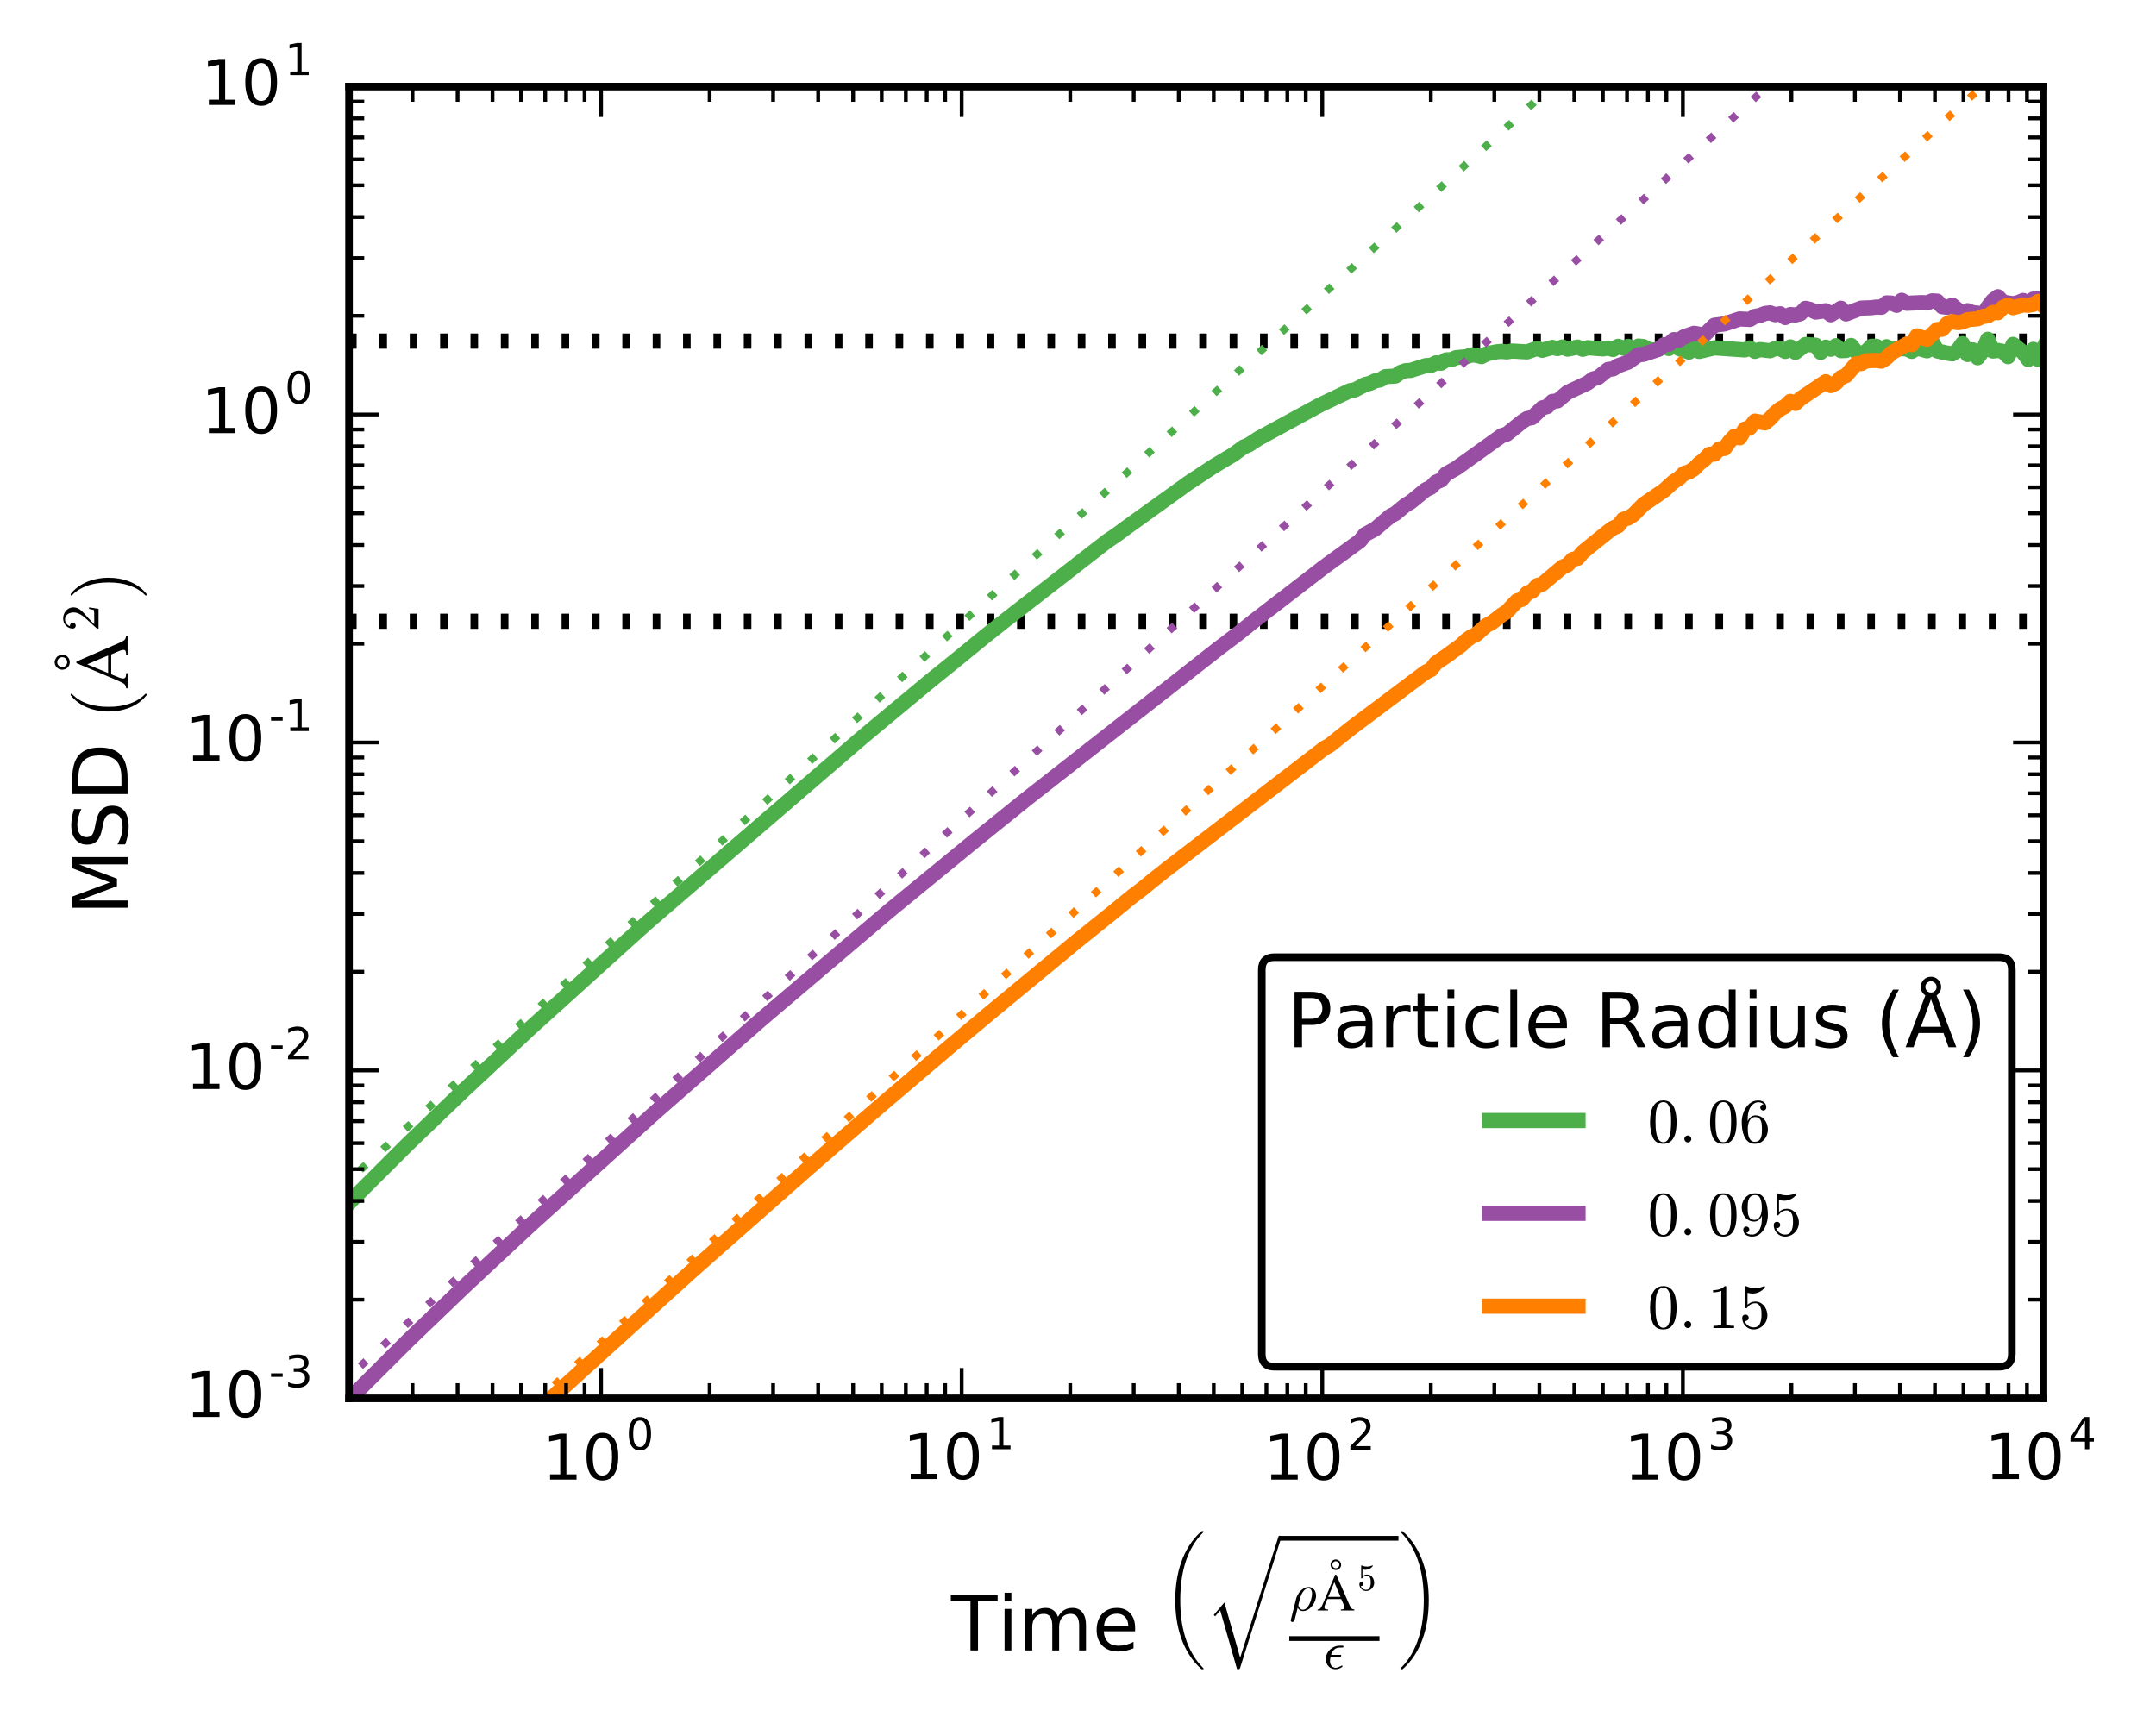 <?xml version="1.0" encoding="utf-8" standalone="no"?>
<!DOCTYPE svg PUBLIC "-//W3C//DTD SVG 1.1//EN"
  "http://www.w3.org/Graphics/SVG/1.1/DTD/svg11.dtd">
<!-- Created with matplotlib (http://matplotlib.org/) -->
<svg height="227pt" version="1.1" viewBox="0 0 284 227" width="284pt" xmlns="http://www.w3.org/2000/svg" xmlns:xlink="http://www.w3.org/1999/xlink">
 <defs>
  <style type="text/css">
*{stroke-linecap:butt;stroke-linejoin:round;stroke-miterlimit:100000;}
  </style>
 </defs>
 <g id="figure_1">
  <g id="patch_1">
   <path d="M 0 227.203 
L 284.123 227.203 
L 284.123 0 
L 0 0 
z
" style="fill:#ffffff;"/>
  </g>
  <g id="axes_1">
   <g id="patch_2">
    <path d="M 45.976 184.207 
L 269.176 184.207 
L 269.176 11.407 
L 45.976 11.407 
z
" style="fill:#ffffff;"/>
   </g>
   <g id="line2d_1">
    <path clip-path="url(#p0d4c276854)" d="M 45.976 44.931 
L 269.176 44.931 
" style="fill:none;stroke:#000000;stroke-dasharray:1,3;stroke-dashoffset:0.0;stroke-width:2.0;"/>
   </g>
   <g id="line2d_2">
    <path clip-path="url(#p0d4c276854)" d="M 45.976 81.84 
L 269.176 81.84 
" style="fill:none;stroke:#000000;stroke-dasharray:1,3;stroke-dashoffset:0.0;stroke-width:2.0;"/>
   </g>
   <g id="line2d_3">
    <path clip-path="url(#p0d4c276854)" d="M 3.08 194.469 
L 218.004 -1 
L 218.004 -1 
" style="fill:none;stroke:#4daf4a;stroke-dasharray:1,3;stroke-dashoffset:0.0;"/>
   </g>
   <g id="line2d_4">
    <path clip-path="url(#p0d4c276854)" d="M 3.08 213.336 
L 9.056 204.224 
L 14.458 196.365 
L 19.716 189.099 
L 25.072 182.111 
L 29.777 176.316 
L 35.092 170.135 
L 40.423 164.271 
L 46.425 157.997 
L 53.769 150.666 
L 61.104 143.616 
L 69.77 135.526 
L 85.11 121.657 
L 113.787 96.958 
L 122.456 89.75 
L 125.791 87.058 
L 129.792 83.792 
L 132.46 81.681 
L 145.798 71.32 
L 147.132 70.414 
L 148.466 69.426 
L 155.135 64.633 
L 156.469 63.669 
L 159.803 61.468 
L 162.471 59.869 
L 163.805 58.883 
L 164.472 58.609 
L 165.805 57.741 
L 173.808 53.38 
L 177.81 51.468 
L 178.477 51.36 
L 179.811 50.66 
L 180.477 50.495 
L 181.144 50.169 
L 181.811 50.041 
L 182.478 49.619 
L 183.812 49.536 
L 184.479 49.059 
L 185.146 48.825 
L 185.813 48.796 
L 187.813 48.159 
L 188.48 48.148 
L 189.147 47.804 
L 189.814 47.846 
L 190.481 47.41 
L 191.148 47.391 
L 191.815 47.109 
L 193.149 46.992 
L 193.816 46.756 
L 194.483 46.8 
L 195.149 46.977 
L 195.816 46.623 
L 197.15 46.342 
L 197.817 46.289 
L 198.484 46.362 
L 199.151 46.24 
L 201.152 46.357 
L 202.485 45.896 
L 203.152 46.145 
L 204.486 45.765 
L 205.153 45.92 
L 205.82 45.711 
L 206.487 45.998 
L 207.821 45.724 
L 208.488 46.015 
L 209.155 45.807 
L 211.155 45.965 
L 211.822 45.846 
L 212.489 46.046 
L 213.156 45.62 
L 213.823 45.856 
L 214.49 45.627 
L 215.157 46.192 
L 215.824 45.585 
L 216.491 45.66 
L 217.157 46.005 
L 217.824 46.128 
L 218.491 45.998 
L 219.158 45.606 
L 219.825 45.914 
L 220.492 45.436 
L 221.159 45.922 
L 222.493 46.382 
L 223.16 45.849 
L 223.827 46.298 
L 225.827 45.824 
L 229.829 46.099 
L 230.496 45.839 
L 231.163 46.287 
L 231.829 46.047 
L 233.163 46.207 
L 233.83 45.913 
L 234.497 45.942 
L 235.164 46.297 
L 235.831 45.696 
L 236.498 46.416 
L 237.832 45.38 
L 239.165 45.471 
L 239.832 46.424 
L 240.499 45.735 
L 241.166 46.009 
L 241.833 45.544 
L 242.5 46.195 
L 243.167 46.173 
L 243.834 45.507 
L 244.501 46.341 
L 245.168 46.597 
L 245.834 46.31 
L 246.501 45.617 
L 247.168 45.617 
L 247.835 46.096 
L 248.502 45.671 
L 249.169 46.092 
L 249.836 45.92 
L 251.17 45.956 
L 251.837 46.29 
L 252.504 45.848 
L 253.837 46.212 
L 254.504 45.013 
L 255.171 46.227 
L 256.505 46.525 
L 257.172 46.619 
L 257.839 46.2 
L 258.506 45.262 
L 259.173 46.704 
L 259.84 46.079 
L 260.506 47.129 
L 261.173 46.24 
L 261.84 44.692 
L 262.507 46.246 
L 263.174 46.167 
L 263.841 46.292 
L 264.508 46.984 
L 265.175 45.365 
L 266.509 46.437 
L 267.176 47.358 
L 267.842 46.016 
L 268.509 47.362 
L 269.176 45.88 
L 269.176 45.88 
" style="fill:none;stroke:#4daf4a;stroke-linecap:square;stroke-width:2.0;"/>
   </g>
   <g id="line2d_5">
    <path clip-path="url(#p0d4c276854)" d="M 3.08 220.333 
L 246.443 -1 
L 246.443 -1 
" style="fill:none;stroke:#984ea3;stroke-dasharray:1,3;stroke-dashoffset:0.0;"/>
   </g>
   <g id="line2d_6">
    <path clip-path="url(#p0d4c276854)" d="M 10.327 228.203 
L 15.113 221.306 
L 20.44 214.005 
L 25.072 207.992 
L 29.777 202.204 
L 35.092 196.03 
L 40.423 190.172 
L 46.425 183.906 
L 53.769 176.584 
L 61.104 169.541 
L 69.77 161.456 
L 86.443 146.405 
L 100.448 134.142 
L 117.121 119.988 
L 125.791 112.882 
L 128.459 110.696 
L 135.128 105.321 
L 160.47 85.461 
L 163.138 83.444 
L 165.139 81.829 
L 174.475 74.639 
L 179.144 71.25 
L 179.811 70.415 
L 181.144 69.687 
L 183.145 67.984 
L 183.812 67.642 
L 185.146 66.528 
L 185.813 66.144 
L 187.813 64.509 
L 188.48 64.2 
L 189.147 63.519 
L 189.814 63.246 
L 190.481 62.433 
L 191.815 61.689 
L 197.817 57.39 
L 198.484 57.184 
L 200.485 55.567 
L 201.152 55.134 
L 201.819 55.014 
L 203.152 53.734 
L 203.819 53.553 
L 204.486 52.881 
L 205.153 52.813 
L 206.487 51.691 
L 209.155 50.442 
L 209.821 49.922 
L 210.488 49.744 
L 211.822 48.672 
L 212.489 48.59 
L 213.156 48.179 
L 214.49 47.695 
L 215.824 46.731 
L 216.491 46.682 
L 217.824 46.237 
L 218.491 46.002 
L 219.158 45.417 
L 219.825 45.355 
L 220.492 44.735 
L 221.159 44.823 
L 221.826 44.353 
L 223.16 43.905 
L 224.493 44.142 
L 225.827 42.841 
L 227.161 42.67 
L 229.162 42.011 
L 230.496 42.081 
L 231.163 41.676 
L 231.829 41.556 
L 232.496 41.292 
L 233.163 41.213 
L 233.83 41.455 
L 234.497 41.333 
L 235.164 41.828 
L 235.831 41.438 
L 236.498 41.495 
L 237.165 41.315 
L 237.832 40.619 
L 238.499 40.777 
L 239.165 41.113 
L 240.499 40.931 
L 241.166 41.464 
L 242.5 40.607 
L 243.167 41.354 
L 245.168 40.588 
L 246.501 40.539 
L 247.168 40.448 
L 247.835 40.48 
L 248.502 39.902 
L 249.169 39.928 
L 249.836 40.221 
L 250.503 39.554 
L 251.17 39.949 
L 253.17 39.863 
L 253.837 39.906 
L 254.504 39.632 
L 255.171 39.668 
L 255.838 40.406 
L 256.505 40.481 
L 257.172 40.206 
L 257.839 40.781 
L 258.506 41.182 
L 259.173 40.925 
L 259.84 41.175 
L 260.506 41.245 
L 261.173 41.616 
L 261.84 40.456 
L 262.507 39.575 
L 263.174 39.084 
L 263.841 39.796 
L 265.175 40.017 
L 265.842 39.861 
L 266.509 39.579 
L 267.176 39.973 
L 267.842 39.395 
L 268.509 39.388 
L 269.176 39.705 
L 269.176 39.705 
" style="fill:none;stroke:#984ea3;stroke-linecap:square;stroke-width:2.0;"/>
   </g>
   <g id="line2d_7">
    <path clip-path="url(#p0d4c276854)" d="M 22.694 228.203 
L 269.176 4.033 
L 269.176 4.033 
" style="fill:none;stroke:#ff7f00;stroke-dasharray:1,3;stroke-dashoffset:0.0;"/>
   </g>
   <g id="line2d_8">
    <path clip-path="url(#p0d4c276854)" d="M 29.43 228.203 
L 34.417 222.364 
L 39.085 217.17 
L 45.091 210.804 
L 53.093 202.742 
L 63.104 193.093 
L 73.769 183.149 
L 91.111 167.442 
L 106.45 153.903 
L 109.785 151.003 
L 116.454 145.234 
L 125.124 137.854 
L 130.459 133.385 
L 141.797 124.024 
L 146.465 120.276 
L 149.133 118.097 
L 150.467 117.088 
L 151.8 115.991 
L 153.801 114.41 
L 174.475 98.543 
L 175.142 98.179 
L 177.81 96.042 
L 187.813 88.528 
L 188.48 88.215 
L 189.147 87.347 
L 190.481 86.447 
L 192.482 84.988 
L 193.149 84.346 
L 193.816 83.869 
L 194.483 83.562 
L 195.816 82.37 
L 196.483 82.04 
L 197.817 81.008 
L 198.484 80.584 
L 199.818 79.157 
L 200.485 78.95 
L 201.152 78.142 
L 201.819 77.878 
L 202.485 77.132 
L 203.152 76.946 
L 205.82 74.697 
L 206.487 74.408 
L 207.154 73.701 
L 207.821 73.54 
L 208.488 72.734 
L 211.822 70.04 
L 212.489 69.554 
L 213.156 69.265 
L 213.823 68.416 
L 214.49 68.232 
L 215.157 67.801 
L 216.491 66.446 
L 219.158 64.624 
L 220.492 63.431 
L 221.159 63.019 
L 221.826 62.365 
L 222.493 62.167 
L 223.16 61.748 
L 223.827 61.05 
L 224.493 60.546 
L 225.16 59.843 
L 225.827 59.825 
L 226.494 59.127 
L 227.161 59.076 
L 227.828 58.155 
L 228.495 57.45 
L 229.162 57.676 
L 229.829 56.535 
L 230.496 56.351 
L 231.163 55.476 
L 232.496 55.712 
L 233.163 55.147 
L 233.83 54.408 
L 234.497 53.867 
L 235.164 53.527 
L 235.831 52.875 
L 236.498 53.145 
L 237.165 52.517 
L 240.499 50.284 
L 241.166 50.789 
L 241.833 50.471 
L 242.5 49.746 
L 243.167 49.478 
L 244.501 47.923 
L 245.168 47.894 
L 245.834 47.525 
L 247.168 47.476 
L 247.835 47.576 
L 248.502 47.142 
L 249.169 46.481 
L 250.503 45.714 
L 251.17 45.316 
L 251.837 45.402 
L 252.504 44.252 
L 253.837 44.69 
L 255.171 43.416 
L 255.838 43.372 
L 256.505 42.63 
L 257.172 42.362 
L 257.839 42.5 
L 258.506 42.416 
L 259.173 42.113 
L 260.506 41.992 
L 261.173 41.682 
L 261.84 41.609 
L 262.507 41.161 
L 263.174 41.192 
L 263.841 40.488 
L 264.508 40.208 
L 265.175 40.535 
L 266.509 40.168 
L 267.176 40.215 
L 267.842 40.102 
L 268.509 39.708 
L 269.176 40.324 
L 269.176 40.324 
" style="fill:none;stroke:#ff7f00;stroke-linecap:square;stroke-width:2.0;"/>
   </g>
   <g id="patch_3">
    <path d="M 45.976 184.207 
L 269.176 184.207 
" style="fill:none;stroke:#000000;stroke-linecap:square;stroke-linejoin:miter;"/>
   </g>
   <g id="patch_4">
    <path d="M 269.176 184.207 
L 269.176 11.407 
" style="fill:none;stroke:#000000;stroke-linecap:square;stroke-linejoin:miter;"/>
   </g>
   <g id="patch_5">
    <path d="M 45.976 184.207 
L 45.976 11.407 
" style="fill:none;stroke:#000000;stroke-linecap:square;stroke-linejoin:miter;"/>
   </g>
   <g id="patch_6">
    <path d="M 45.976 11.407 
L 269.176 11.407 
" style="fill:none;stroke:#000000;stroke-linecap:square;stroke-linejoin:miter;"/>
   </g>
   <g id="matplotlib.axis_1">
    <g id="xtick_1">
     <g id="line2d_9">
      <defs>
       <path d="M 0 0 
L 0 -4 
" id="maf5d13bd7a" style="stroke:#000000;stroke-width:0.5;"/>
      </defs>
      <g>
       <use style="stroke:#000000;stroke-width:0.5;" x="79.177" xlink:href="#maf5d13bd7a" y="184.207"/>
      </g>
     </g>
     <g id="line2d_10">
      <defs>
       <path d="M 0 0 
L 0 4 
" id="ma5a1f42ed1" style="stroke:#000000;stroke-width:0.5;"/>
      </defs>
      <g>
       <use style="stroke:#000000;stroke-width:0.5;" x="79.177" xlink:href="#ma5a1f42ed1" y="11.407"/>
      </g>
     </g>
     <g id="text_1">
      <!-- $\mathdefault{10^{0}}$ -->
      <defs>
       <path d="M 12.406 8.297 
L 28.516 8.297 
L 28.516 63.922 
L 10.984 60.406 
L 10.984 69.391 
L 28.422 72.906 
L 38.281 72.906 
L 38.281 8.297 
L 54.391 8.297 
L 54.391 0 
L 12.406 0 
z
" id="BitstreamVeraSans-Roman-31"/>
       <path d="M 31.781 66.406 
Q 24.172 66.406 20.328 58.906 
Q 16.5 51.422 16.5 36.375 
Q 16.5 21.391 20.328 13.891 
Q 24.172 6.391 31.781 6.391 
Q 39.453 6.391 43.281 13.891 
Q 47.125 21.391 47.125 36.375 
Q 47.125 51.422 43.281 58.906 
Q 39.453 66.406 31.781 66.406 
M 31.781 74.219 
Q 44.047 74.219 50.516 64.516 
Q 56.984 54.828 56.984 36.375 
Q 56.984 17.969 50.516 8.266 
Q 44.047 -1.422 31.781 -1.422 
Q 19.531 -1.422 13.062 8.266 
Q 6.594 17.969 6.594 36.375 
Q 6.594 54.828 13.062 64.516 
Q 19.531 74.219 31.781 74.219 
" id="BitstreamVeraSans-Roman-30"/>
      </defs>
      <g transform="translate(71.43 194.971)scale(0.083 -0.083)">
       <use transform="translate(0.0 0.797)" xlink:href="#BitstreamVeraSans-Roman-31"/>
       <use transform="translate(63.623 0.797)" xlink:href="#BitstreamVeraSans-Roman-30"/>
       <use transform="translate(132.759 48.047)scale(0.7)" xlink:href="#BitstreamVeraSans-Roman-30"/>
      </g>
     </g>
    </g>
    <g id="xtick_2">
     <g id="line2d_11">
      <g>
       <use style="stroke:#000000;stroke-width:0.5;" x="126.677" xlink:href="#maf5d13bd7a" y="184.207"/>
      </g>
     </g>
     <g id="line2d_12">
      <g>
       <use style="stroke:#000000;stroke-width:0.5;" x="126.677" xlink:href="#ma5a1f42ed1" y="11.407"/>
      </g>
     </g>
     <g id="text_2">
      <!-- $\mathdefault{10^{1}}$ -->
      <g transform="translate(118.93 194.888)scale(0.083 -0.083)">
       <use transform="translate(0.0 0.716)" xlink:href="#BitstreamVeraSans-Roman-31"/>
       <use transform="translate(63.623 0.716)" xlink:href="#BitstreamVeraSans-Roman-30"/>
       <use transform="translate(132.759 47.966)scale(0.7)" xlink:href="#BitstreamVeraSans-Roman-31"/>
      </g>
     </g>
    </g>
    <g id="xtick_3">
     <g id="line2d_13">
      <g>
       <use style="stroke:#000000;stroke-width:0.5;" x="174.177" xlink:href="#maf5d13bd7a" y="184.207"/>
      </g>
     </g>
     <g id="line2d_14">
      <g>
       <use style="stroke:#000000;stroke-width:0.5;" x="174.177" xlink:href="#ma5a1f42ed1" y="11.407"/>
      </g>
     </g>
     <g id="text_3">
      <!-- $\mathdefault{10^{2}}$ -->
      <defs>
       <path d="M 19.188 8.297 
L 53.609 8.297 
L 53.609 0 
L 7.328 0 
L 7.328 8.297 
Q 12.938 14.109 22.625 23.891 
Q 32.328 33.688 34.812 36.531 
Q 39.547 41.844 41.422 45.531 
Q 43.312 49.219 43.312 52.781 
Q 43.312 58.594 39.234 62.25 
Q 35.156 65.922 28.609 65.922 
Q 23.969 65.922 18.812 64.312 
Q 13.672 62.703 7.812 59.422 
L 7.812 69.391 
Q 13.766 71.781 18.938 73 
Q 24.125 74.219 28.422 74.219 
Q 39.75 74.219 46.484 68.547 
Q 53.219 62.891 53.219 53.422 
Q 53.219 48.922 51.531 44.891 
Q 49.859 40.875 45.406 35.406 
Q 44.188 33.984 37.641 27.219 
Q 31.109 20.453 19.188 8.297 
" id="BitstreamVeraSans-Roman-32"/>
      </defs>
      <g transform="translate(166.43 194.971)scale(0.083 -0.083)">
       <use transform="translate(0.0 0.797)" xlink:href="#BitstreamVeraSans-Roman-31"/>
       <use transform="translate(63.623 0.797)" xlink:href="#BitstreamVeraSans-Roman-30"/>
       <use transform="translate(132.759 48.047)scale(0.7)" xlink:href="#BitstreamVeraSans-Roman-32"/>
      </g>
     </g>
    </g>
    <g id="xtick_4">
     <g id="line2d_15">
      <g>
       <use style="stroke:#000000;stroke-width:0.5;" x="221.677" xlink:href="#maf5d13bd7a" y="184.207"/>
      </g>
     </g>
     <g id="line2d_16">
      <g>
       <use style="stroke:#000000;stroke-width:0.5;" x="221.677" xlink:href="#ma5a1f42ed1" y="11.407"/>
      </g>
     </g>
     <g id="text_4">
      <!-- $\mathdefault{10^{3}}$ -->
      <defs>
       <path d="M 40.578 39.312 
Q 47.656 37.797 51.625 33 
Q 55.609 28.219 55.609 21.188 
Q 55.609 10.406 48.188 4.484 
Q 40.766 -1.422 27.094 -1.422 
Q 22.516 -1.422 17.656 -0.516 
Q 12.797 0.391 7.625 2.203 
L 7.625 11.719 
Q 11.719 9.328 16.594 8.109 
Q 21.484 6.891 26.812 6.891 
Q 36.078 6.891 40.938 10.547 
Q 45.797 14.203 45.797 21.188 
Q 45.797 27.641 41.281 31.266 
Q 36.766 34.906 28.719 34.906 
L 20.219 34.906 
L 20.219 43.016 
L 29.109 43.016 
Q 36.375 43.016 40.234 45.922 
Q 44.094 48.828 44.094 54.297 
Q 44.094 59.906 40.109 62.906 
Q 36.141 65.922 28.719 65.922 
Q 24.656 65.922 20.016 65.031 
Q 15.375 64.156 9.812 62.312 
L 9.812 71.094 
Q 15.438 72.656 20.344 73.438 
Q 25.25 74.219 29.594 74.219 
Q 40.828 74.219 47.359 69.109 
Q 53.906 64.016 53.906 55.328 
Q 53.906 49.266 50.438 45.094 
Q 46.969 40.922 40.578 39.312 
" id="BitstreamVeraSans-Roman-33"/>
      </defs>
      <g transform="translate(213.93 194.971)scale(0.083 -0.083)">
       <use transform="translate(0.0 0.797)" xlink:href="#BitstreamVeraSans-Roman-31"/>
       <use transform="translate(63.623 0.797)" xlink:href="#BitstreamVeraSans-Roman-30"/>
       <use transform="translate(132.759 48.047)scale(0.7)" xlink:href="#BitstreamVeraSans-Roman-33"/>
      </g>
     </g>
    </g>
    <g id="xtick_5">
     <g id="line2d_17">
      <g>
       <use style="stroke:#000000;stroke-width:0.5;" x="269.176" xlink:href="#maf5d13bd7a" y="184.207"/>
      </g>
     </g>
     <g id="line2d_18">
      <g>
       <use style="stroke:#000000;stroke-width:0.5;" x="269.176" xlink:href="#ma5a1f42ed1" y="11.407"/>
      </g>
     </g>
     <g id="text_5">
      <!-- $\mathdefault{10^{4}}$ -->
      <defs>
       <path d="M 37.797 64.312 
L 12.891 25.391 
L 37.797 25.391 
z
M 35.203 72.906 
L 47.609 72.906 
L 47.609 25.391 
L 58.016 25.391 
L 58.016 17.188 
L 47.609 17.188 
L 47.609 0 
L 37.797 0 
L 37.797 17.188 
L 4.891 17.188 
L 4.891 26.703 
z
" id="BitstreamVeraSans-Roman-34"/>
      </defs>
      <g transform="translate(261.429 194.888)scale(0.083 -0.083)">
       <use transform="translate(0.0 0.716)" xlink:href="#BitstreamVeraSans-Roman-31"/>
       <use transform="translate(63.623 0.716)" xlink:href="#BitstreamVeraSans-Roman-30"/>
       <use transform="translate(132.759 47.966)scale(0.7)" xlink:href="#BitstreamVeraSans-Roman-34"/>
      </g>
     </g>
    </g>
    <g id="xtick_6">
     <g id="line2d_19">
      <defs>
       <path d="M 0 0 
L 0 -2 
" id="me9b1edb4c8" style="stroke:#000000;stroke-width:0.5;"/>
      </defs>
      <g>
       <use style="stroke:#000000;stroke-width:0.5;" x="45.976" xlink:href="#me9b1edb4c8" y="184.207"/>
      </g>
     </g>
     <g id="line2d_20">
      <defs>
       <path d="M 0 0 
L 0 2 
" id="m5b52aeeca9" style="stroke:#000000;stroke-width:0.5;"/>
      </defs>
      <g>
       <use style="stroke:#000000;stroke-width:0.5;" x="45.976" xlink:href="#m5b52aeeca9" y="11.407"/>
      </g>
     </g>
    </g>
    <g id="xtick_7">
     <g id="line2d_21">
      <g>
       <use style="stroke:#000000;stroke-width:0.5;" x="54.341" xlink:href="#me9b1edb4c8" y="184.207"/>
      </g>
     </g>
     <g id="line2d_22">
      <g>
       <use style="stroke:#000000;stroke-width:0.5;" x="54.341" xlink:href="#m5b52aeeca9" y="11.407"/>
      </g>
     </g>
    </g>
    <g id="xtick_8">
     <g id="line2d_23">
      <g>
       <use style="stroke:#000000;stroke-width:0.5;" x="60.275" xlink:href="#me9b1edb4c8" y="184.207"/>
      </g>
     </g>
     <g id="line2d_24">
      <g>
       <use style="stroke:#000000;stroke-width:0.5;" x="60.275" xlink:href="#m5b52aeeca9" y="11.407"/>
      </g>
     </g>
    </g>
    <g id="xtick_9">
     <g id="line2d_25">
      <g>
       <use style="stroke:#000000;stroke-width:0.5;" x="64.878" xlink:href="#me9b1edb4c8" y="184.207"/>
      </g>
     </g>
     <g id="line2d_26">
      <g>
       <use style="stroke:#000000;stroke-width:0.5;" x="64.878" xlink:href="#m5b52aeeca9" y="11.407"/>
      </g>
     </g>
    </g>
    <g id="xtick_10">
     <g id="line2d_27">
      <g>
       <use style="stroke:#000000;stroke-width:0.5;" x="68.639" xlink:href="#me9b1edb4c8" y="184.207"/>
      </g>
     </g>
     <g id="line2d_28">
      <g>
       <use style="stroke:#000000;stroke-width:0.5;" x="68.639" xlink:href="#m5b52aeeca9" y="11.407"/>
      </g>
     </g>
    </g>
    <g id="xtick_11">
     <g id="line2d_29">
      <g>
       <use style="stroke:#000000;stroke-width:0.5;" x="71.819" xlink:href="#me9b1edb4c8" y="184.207"/>
      </g>
     </g>
     <g id="line2d_30">
      <g>
       <use style="stroke:#000000;stroke-width:0.5;" x="71.819" xlink:href="#m5b52aeeca9" y="11.407"/>
      </g>
     </g>
    </g>
    <g id="xtick_12">
     <g id="line2d_31">
      <g>
       <use style="stroke:#000000;stroke-width:0.5;" x="74.574" xlink:href="#me9b1edb4c8" y="184.207"/>
      </g>
     </g>
     <g id="line2d_32">
      <g>
       <use style="stroke:#000000;stroke-width:0.5;" x="74.574" xlink:href="#m5b52aeeca9" y="11.407"/>
      </g>
     </g>
    </g>
    <g id="xtick_13">
     <g id="line2d_33">
      <g>
       <use style="stroke:#000000;stroke-width:0.5;" x="77.004" xlink:href="#me9b1edb4c8" y="184.207"/>
      </g>
     </g>
     <g id="line2d_34">
      <g>
       <use style="stroke:#000000;stroke-width:0.5;" x="77.004" xlink:href="#m5b52aeeca9" y="11.407"/>
      </g>
     </g>
    </g>
    <g id="xtick_14">
     <g id="line2d_35">
      <g>
       <use style="stroke:#000000;stroke-width:0.5;" x="93.476" xlink:href="#me9b1edb4c8" y="184.207"/>
      </g>
     </g>
     <g id="line2d_36">
      <g>
       <use style="stroke:#000000;stroke-width:0.5;" x="93.476" xlink:href="#m5b52aeeca9" y="11.407"/>
      </g>
     </g>
    </g>
    <g id="xtick_15">
     <g id="line2d_37">
      <g>
       <use style="stroke:#000000;stroke-width:0.5;" x="101.84" xlink:href="#me9b1edb4c8" y="184.207"/>
      </g>
     </g>
     <g id="line2d_38">
      <g>
       <use style="stroke:#000000;stroke-width:0.5;" x="101.84" xlink:href="#m5b52aeeca9" y="11.407"/>
      </g>
     </g>
    </g>
    <g id="xtick_16">
     <g id="line2d_39">
      <g>
       <use style="stroke:#000000;stroke-width:0.5;" x="107.775" xlink:href="#me9b1edb4c8" y="184.207"/>
      </g>
     </g>
     <g id="line2d_40">
      <g>
       <use style="stroke:#000000;stroke-width:0.5;" x="107.775" xlink:href="#m5b52aeeca9" y="11.407"/>
      </g>
     </g>
    </g>
    <g id="xtick_17">
     <g id="line2d_41">
      <g>
       <use style="stroke:#000000;stroke-width:0.5;" x="112.378" xlink:href="#me9b1edb4c8" y="184.207"/>
      </g>
     </g>
     <g id="line2d_42">
      <g>
       <use style="stroke:#000000;stroke-width:0.5;" x="112.378" xlink:href="#m5b52aeeca9" y="11.407"/>
      </g>
     </g>
    </g>
    <g id="xtick_18">
     <g id="line2d_43">
      <g>
       <use style="stroke:#000000;stroke-width:0.5;" x="116.139" xlink:href="#me9b1edb4c8" y="184.207"/>
      </g>
     </g>
     <g id="line2d_44">
      <g>
       <use style="stroke:#000000;stroke-width:0.5;" x="116.139" xlink:href="#m5b52aeeca9" y="11.407"/>
      </g>
     </g>
    </g>
    <g id="xtick_19">
     <g id="line2d_45">
      <g>
       <use style="stroke:#000000;stroke-width:0.5;" x="119.319" xlink:href="#me9b1edb4c8" y="184.207"/>
      </g>
     </g>
     <g id="line2d_46">
      <g>
       <use style="stroke:#000000;stroke-width:0.5;" x="119.319" xlink:href="#m5b52aeeca9" y="11.407"/>
      </g>
     </g>
    </g>
    <g id="xtick_20">
     <g id="line2d_47">
      <g>
       <use style="stroke:#000000;stroke-width:0.5;" x="122.074" xlink:href="#me9b1edb4c8" y="184.207"/>
      </g>
     </g>
     <g id="line2d_48">
      <g>
       <use style="stroke:#000000;stroke-width:0.5;" x="122.074" xlink:href="#m5b52aeeca9" y="11.407"/>
      </g>
     </g>
    </g>
    <g id="xtick_21">
     <g id="line2d_49">
      <g>
       <use style="stroke:#000000;stroke-width:0.5;" x="124.504" xlink:href="#me9b1edb4c8" y="184.207"/>
      </g>
     </g>
     <g id="line2d_50">
      <g>
       <use style="stroke:#000000;stroke-width:0.5;" x="124.504" xlink:href="#m5b52aeeca9" y="11.407"/>
      </g>
     </g>
    </g>
    <g id="xtick_22">
     <g id="line2d_51">
      <g>
       <use style="stroke:#000000;stroke-width:0.5;" x="140.976" xlink:href="#me9b1edb4c8" y="184.207"/>
      </g>
     </g>
     <g id="line2d_52">
      <g>
       <use style="stroke:#000000;stroke-width:0.5;" x="140.976" xlink:href="#m5b52aeeca9" y="11.407"/>
      </g>
     </g>
    </g>
    <g id="xtick_23">
     <g id="line2d_53">
      <g>
       <use style="stroke:#000000;stroke-width:0.5;" x="149.34" xlink:href="#me9b1edb4c8" y="184.207"/>
      </g>
     </g>
     <g id="line2d_54">
      <g>
       <use style="stroke:#000000;stroke-width:0.5;" x="149.34" xlink:href="#m5b52aeeca9" y="11.407"/>
      </g>
     </g>
    </g>
    <g id="xtick_24">
     <g id="line2d_55">
      <g>
       <use style="stroke:#000000;stroke-width:0.5;" x="155.275" xlink:href="#me9b1edb4c8" y="184.207"/>
      </g>
     </g>
     <g id="line2d_56">
      <g>
       <use style="stroke:#000000;stroke-width:0.5;" x="155.275" xlink:href="#m5b52aeeca9" y="11.407"/>
      </g>
     </g>
    </g>
    <g id="xtick_25">
     <g id="line2d_57">
      <g>
       <use style="stroke:#000000;stroke-width:0.5;" x="159.878" xlink:href="#me9b1edb4c8" y="184.207"/>
      </g>
     </g>
     <g id="line2d_58">
      <g>
       <use style="stroke:#000000;stroke-width:0.5;" x="159.878" xlink:href="#m5b52aeeca9" y="11.407"/>
      </g>
     </g>
    </g>
    <g id="xtick_26">
     <g id="line2d_59">
      <g>
       <use style="stroke:#000000;stroke-width:0.5;" x="163.639" xlink:href="#me9b1edb4c8" y="184.207"/>
      </g>
     </g>
     <g id="line2d_60">
      <g>
       <use style="stroke:#000000;stroke-width:0.5;" x="163.639" xlink:href="#m5b52aeeca9" y="11.407"/>
      </g>
     </g>
    </g>
    <g id="xtick_27">
     <g id="line2d_61">
      <g>
       <use style="stroke:#000000;stroke-width:0.5;" x="166.819" xlink:href="#me9b1edb4c8" y="184.207"/>
      </g>
     </g>
     <g id="line2d_62">
      <g>
       <use style="stroke:#000000;stroke-width:0.5;" x="166.819" xlink:href="#m5b52aeeca9" y="11.407"/>
      </g>
     </g>
    </g>
    <g id="xtick_28">
     <g id="line2d_63">
      <g>
       <use style="stroke:#000000;stroke-width:0.5;" x="169.574" xlink:href="#me9b1edb4c8" y="184.207"/>
      </g>
     </g>
     <g id="line2d_64">
      <g>
       <use style="stroke:#000000;stroke-width:0.5;" x="169.574" xlink:href="#m5b52aeeca9" y="11.407"/>
      </g>
     </g>
    </g>
    <g id="xtick_29">
     <g id="line2d_65">
      <g>
       <use style="stroke:#000000;stroke-width:0.5;" x="172.003" xlink:href="#me9b1edb4c8" y="184.207"/>
      </g>
     </g>
     <g id="line2d_66">
      <g>
       <use style="stroke:#000000;stroke-width:0.5;" x="172.003" xlink:href="#m5b52aeeca9" y="11.407"/>
      </g>
     </g>
    </g>
    <g id="xtick_30">
     <g id="line2d_67">
      <g>
       <use style="stroke:#000000;stroke-width:0.5;" x="188.476" xlink:href="#me9b1edb4c8" y="184.207"/>
      </g>
     </g>
     <g id="line2d_68">
      <g>
       <use style="stroke:#000000;stroke-width:0.5;" x="188.476" xlink:href="#m5b52aeeca9" y="11.407"/>
      </g>
     </g>
    </g>
    <g id="xtick_31">
     <g id="line2d_69">
      <g>
       <use style="stroke:#000000;stroke-width:0.5;" x="196.84" xlink:href="#me9b1edb4c8" y="184.207"/>
      </g>
     </g>
     <g id="line2d_70">
      <g>
       <use style="stroke:#000000;stroke-width:0.5;" x="196.84" xlink:href="#m5b52aeeca9" y="11.407"/>
      </g>
     </g>
    </g>
    <g id="xtick_32">
     <g id="line2d_71">
      <g>
       <use style="stroke:#000000;stroke-width:0.5;" x="202.774" xlink:href="#me9b1edb4c8" y="184.207"/>
      </g>
     </g>
     <g id="line2d_72">
      <g>
       <use style="stroke:#000000;stroke-width:0.5;" x="202.774" xlink:href="#m5b52aeeca9" y="11.407"/>
      </g>
     </g>
    </g>
    <g id="xtick_33">
     <g id="line2d_73">
      <g>
       <use style="stroke:#000000;stroke-width:0.5;" x="207.378" xlink:href="#me9b1edb4c8" y="184.207"/>
      </g>
     </g>
     <g id="line2d_74">
      <g>
       <use style="stroke:#000000;stroke-width:0.5;" x="207.378" xlink:href="#m5b52aeeca9" y="11.407"/>
      </g>
     </g>
    </g>
    <g id="xtick_34">
     <g id="line2d_75">
      <g>
       <use style="stroke:#000000;stroke-width:0.5;" x="211.139" xlink:href="#me9b1edb4c8" y="184.207"/>
      </g>
     </g>
     <g id="line2d_76">
      <g>
       <use style="stroke:#000000;stroke-width:0.5;" x="211.139" xlink:href="#m5b52aeeca9" y="11.407"/>
      </g>
     </g>
    </g>
    <g id="xtick_35">
     <g id="line2d_77">
      <g>
       <use style="stroke:#000000;stroke-width:0.5;" x="214.319" xlink:href="#me9b1edb4c8" y="184.207"/>
      </g>
     </g>
     <g id="line2d_78">
      <g>
       <use style="stroke:#000000;stroke-width:0.5;" x="214.319" xlink:href="#m5b52aeeca9" y="11.407"/>
      </g>
     </g>
    </g>
    <g id="xtick_36">
     <g id="line2d_79">
      <g>
       <use style="stroke:#000000;stroke-width:0.5;" x="217.073" xlink:href="#me9b1edb4c8" y="184.207"/>
      </g>
     </g>
     <g id="line2d_80">
      <g>
       <use style="stroke:#000000;stroke-width:0.5;" x="217.073" xlink:href="#m5b52aeeca9" y="11.407"/>
      </g>
     </g>
    </g>
    <g id="xtick_37">
     <g id="line2d_81">
      <g>
       <use style="stroke:#000000;stroke-width:0.5;" x="219.503" xlink:href="#me9b1edb4c8" y="184.207"/>
      </g>
     </g>
     <g id="line2d_82">
      <g>
       <use style="stroke:#000000;stroke-width:0.5;" x="219.503" xlink:href="#m5b52aeeca9" y="11.407"/>
      </g>
     </g>
    </g>
    <g id="xtick_38">
     <g id="line2d_83">
      <g>
       <use style="stroke:#000000;stroke-width:0.5;" x="235.975" xlink:href="#me9b1edb4c8" y="184.207"/>
      </g>
     </g>
     <g id="line2d_84">
      <g>
       <use style="stroke:#000000;stroke-width:0.5;" x="235.975" xlink:href="#m5b52aeeca9" y="11.407"/>
      </g>
     </g>
    </g>
    <g id="xtick_39">
     <g id="line2d_85">
      <g>
       <use style="stroke:#000000;stroke-width:0.5;" x="244.34" xlink:href="#me9b1edb4c8" y="184.207"/>
      </g>
     </g>
     <g id="line2d_86">
      <g>
       <use style="stroke:#000000;stroke-width:0.5;" x="244.34" xlink:href="#m5b52aeeca9" y="11.407"/>
      </g>
     </g>
    </g>
    <g id="xtick_40">
     <g id="line2d_87">
      <g>
       <use style="stroke:#000000;stroke-width:0.5;" x="250.274" xlink:href="#me9b1edb4c8" y="184.207"/>
      </g>
     </g>
     <g id="line2d_88">
      <g>
       <use style="stroke:#000000;stroke-width:0.5;" x="250.274" xlink:href="#m5b52aeeca9" y="11.407"/>
      </g>
     </g>
    </g>
    <g id="xtick_41">
     <g id="line2d_89">
      <g>
       <use style="stroke:#000000;stroke-width:0.5;" x="254.877" xlink:href="#me9b1edb4c8" y="184.207"/>
      </g>
     </g>
     <g id="line2d_90">
      <g>
       <use style="stroke:#000000;stroke-width:0.5;" x="254.877" xlink:href="#m5b52aeeca9" y="11.407"/>
      </g>
     </g>
    </g>
    <g id="xtick_42">
     <g id="line2d_91">
      <g>
       <use style="stroke:#000000;stroke-width:0.5;" x="258.639" xlink:href="#me9b1edb4c8" y="184.207"/>
      </g>
     </g>
     <g id="line2d_92">
      <g>
       <use style="stroke:#000000;stroke-width:0.5;" x="258.639" xlink:href="#m5b52aeeca9" y="11.407"/>
      </g>
     </g>
    </g>
    <g id="xtick_43">
     <g id="line2d_93">
      <g>
       <use style="stroke:#000000;stroke-width:0.5;" x="261.818" xlink:href="#me9b1edb4c8" y="184.207"/>
      </g>
     </g>
     <g id="line2d_94">
      <g>
       <use style="stroke:#000000;stroke-width:0.5;" x="261.818" xlink:href="#m5b52aeeca9" y="11.407"/>
      </g>
     </g>
    </g>
    <g id="xtick_44">
     <g id="line2d_95">
      <g>
       <use style="stroke:#000000;stroke-width:0.5;" x="264.573" xlink:href="#me9b1edb4c8" y="184.207"/>
      </g>
     </g>
     <g id="line2d_96">
      <g>
       <use style="stroke:#000000;stroke-width:0.5;" x="264.573" xlink:href="#m5b52aeeca9" y="11.407"/>
      </g>
     </g>
    </g>
    <g id="xtick_45">
     <g id="line2d_97">
      <g>
       <use style="stroke:#000000;stroke-width:0.5;" x="267.003" xlink:href="#me9b1edb4c8" y="184.207"/>
      </g>
     </g>
     <g id="line2d_98">
      <g>
       <use style="stroke:#000000;stroke-width:0.5;" x="267.003" xlink:href="#m5b52aeeca9" y="11.407"/>
      </g>
     </g>
    </g>
    <g id="text_6">
     <!-- Time $\left(\sqrt{\frac{\rho \mathrm{\AA}^5}{\epsilon}}\right)$ -->
     <defs>
      <path d="M 12.312 14.109 
Q 12.312 10.75 13.531 7.859 
Q 14.75 4.984 17.203 3.25 
Q 19.672 1.516 23 1.516 
Q 25.25 1.516 27.781 2.484 
Q 30.328 3.469 32.5 4.641 
Q 34.672 5.812 34.719 5.812 
Q 35.25 5.812 35.562 5.203 
Q 35.891 4.594 35.891 4 
Q 35.891 3.469 35.594 3.328 
Q 29.344 -1.125 22.906 -1.125 
Q 17.625 -1.125 13.375 1.344 
Q 9.125 3.812 6.812 8.203 
Q 4.5 12.594 4.5 17.828 
Q 4.5 23 6.594 27.656 
Q 8.688 32.328 12.391 35.797 
Q 16.109 39.266 20.797 41.188 
Q 25.484 43.109 30.609 43.109 
L 36.281 43.109 
Q 37.797 43.109 37.797 41.609 
Q 37.797 40.766 37.234 40.172 
Q 36.672 39.594 35.891 39.594 
L 30.422 39.594 
Q 26.422 39.594 23.172 37.828 
Q 19.922 36.078 17.719 32.953 
Q 15.531 29.828 14.312 25.875 
L 31.984 25.875 
Q 32.672 25.875 33.078 25.453 
Q 33.5 25.047 33.5 24.422 
Q 33.5 23.578 32.953 22.984 
Q 32.422 22.406 31.594 22.406 
L 13.375 22.406 
Q 12.312 17.234 12.312 14.109 
" id="Cmmi10-b2"/>
      <path d="M 8.688 11.375 
Q 9.719 8.453 11.844 6.047 
Q 13.969 3.656 16.875 2.312 
Q 19.781 0.984 22.906 0.984 
Q 30.125 0.984 32.859 6.594 
Q 35.594 12.203 35.594 20.219 
Q 35.594 23.688 35.469 26.047 
Q 35.359 28.422 34.812 30.609 
Q 33.891 34.125 31.562 36.766 
Q 29.25 39.406 25.875 39.406 
Q 22.516 39.406 20.094 38.375 
Q 17.672 37.359 16.156 35.984 
Q 14.656 34.625 13.484 33.109 
Q 12.312 31.594 12.016 31.5 
L 10.891 31.5 
Q 10.641 31.5 10.266 31.812 
Q 9.906 32.125 9.906 32.422 
L 9.906 65.828 
Q 9.906 66.062 10.219 66.328 
Q 10.547 66.609 10.891 66.609 
L 11.188 66.609 
Q 17.922 63.375 25.484 63.375 
Q 32.906 63.375 39.797 66.609 
L 40.094 66.609 
Q 40.438 66.609 40.719 66.359 
Q 41.016 66.109 41.016 65.828 
L 41.016 64.891 
Q 41.016 64.406 40.828 64.406 
Q 37.406 59.859 32.25 57.312 
Q 27.094 54.781 21.578 54.781 
Q 17.578 54.781 13.375 55.906 
L 13.375 37.016 
Q 16.703 39.703 19.312 40.844 
Q 21.922 42 25.984 42 
Q 31.5 42 35.859 38.812 
Q 40.234 35.641 42.578 30.531 
Q 44.922 25.438 44.922 20.125 
Q 44.922 14.109 41.969 8.984 
Q 39.016 3.859 33.938 0.828 
Q 28.859 -2.203 22.906 -2.203 
Q 17.969 -2.203 13.844 0.328 
Q 9.719 2.875 7.344 7.172 
Q 4.984 11.469 4.984 16.312 
Q 4.984 18.562 6.438 19.969 
Q 7.906 21.391 10.109 21.391 
Q 12.312 21.391 13.797 19.938 
Q 15.281 18.5 15.281 16.312 
Q 15.281 14.156 13.797 12.672 
Q 12.312 11.188 10.109 11.188 
Q 9.766 11.188 9.328 11.25 
Q 8.891 11.328 8.688 11.375 
" id="Cmr10-35"/>
      <path d="M 2.781 -18.797 
Q 2.781 -18.219 2.875 -18.016 
L 12.797 21.922 
Q 14.203 27.297 17.641 32.438 
Q 21.094 37.594 25.969 40.891 
Q 30.859 44.188 36.281 44.188 
Q 40.625 44.188 43.875 41.922 
Q 47.125 39.656 48.75 35.969 
Q 50.391 32.281 50.391 27.875 
Q 50.391 23.047 48.406 17.875 
Q 46.438 12.703 42.938 8.406 
Q 39.453 4.109 34.906 1.484 
Q 30.375 -1.125 25.391 -1.125 
Q 22.469 -1.125 19.875 0.609 
Q 17.281 2.344 15.828 5.172 
L 9.906 -18.406 
Q 9.625 -19.828 8.453 -20.703 
Q 7.281 -21.578 5.812 -21.578 
Q 4.594 -21.578 3.688 -20.812 
Q 2.781 -20.062 2.781 -18.797 
M 25.594 1.516 
Q 30.906 1.516 34.828 6.953 
Q 38.766 12.406 40.844 19.75 
Q 42.922 27.094 42.922 32.172 
Q 42.922 35.984 41.25 38.797 
Q 39.594 41.609 36.078 41.609 
Q 31.734 41.609 28.406 38.312 
Q 25.094 35.016 23.094 30.562 
Q 21.094 26.125 19.828 21.297 
L 17.094 10.109 
Q 17.719 6.5 19.938 4 
Q 22.172 1.516 25.594 1.516 
" id="Cmmi10-bd"/>
      <path d="M 4.297 -235.891 
Q 3.422 -235.891 3.422 -235.016 
Q 3.422 -234.625 3.609 -234.422 
Q 15.047 -223.141 22.906 -209.297 
Q 30.766 -195.453 35.406 -180.188 
Q 40.047 -164.938 42.016 -149 
Q 44 -133.062 44 -115.922 
Q 44 -98.578 42.016 -82.75 
Q 40.047 -66.938 35.453 -51.75 
Q 30.859 -36.578 22.891 -22.625 
Q 14.938 -8.688 3.609 2.484 
Q 3.422 2.688 3.422 3.078 
Q 3.422 4 4.297 4 
L 6.891 4 
Q 7.234 4 7.422 3.812 
Q 19.781 -7.125 28.562 -21.062 
Q 37.359 -35.016 42.625 -50.484 
Q 47.906 -65.969 50.297 -82.469 
Q 52.688 -98.969 52.688 -116.016 
Q 52.688 -132.953 50.297 -149.406 
Q 47.906 -165.875 42.625 -181.375 
Q 37.359 -196.875 28.562 -210.812 
Q 19.781 -224.75 7.422 -235.688 
Q 7.234 -235.891 6.891 -235.891 
z
" id="Cmex10-b6"/>
      <path d="M 9.422 54.688 
L 18.406 54.688 
L 18.406 0 
L 9.422 0 
z
M 9.422 75.984 
L 18.406 75.984 
L 18.406 64.594 
L 9.422 64.594 
z
" id="BitstreamVeraSans-Roman-69"/>
      <path id="BitstreamVeraSans-Roman-20"/>
      <path d="M 56.203 29.594 
L 56.203 25.203 
L 14.891 25.203 
Q 15.484 15.922 20.484 11.062 
Q 25.484 6.203 34.422 6.203 
Q 39.594 6.203 44.453 7.469 
Q 49.312 8.734 54.109 11.281 
L 54.109 2.781 
Q 49.266 0.734 44.188 -0.344 
Q 39.109 -1.422 33.891 -1.422 
Q 20.797 -1.422 13.156 6.188 
Q 5.516 13.812 5.516 26.812 
Q 5.516 40.234 12.766 48.109 
Q 20.016 56 32.328 56 
Q 43.359 56 49.781 48.891 
Q 56.203 41.797 56.203 29.594 
M 47.219 32.234 
Q 47.125 39.594 43.094 43.984 
Q 39.062 48.391 32.422 48.391 
Q 24.906 48.391 20.391 44.141 
Q 15.875 39.891 15.188 32.172 
z
" id="BitstreamVeraSans-Roman-65"/>
      <path d="M 40.094 96.094 
Q 45.906 90.203 45.906 86.094 
Q 45.906 82 42.953 79.094 
Q 40 76.203 35.797 76.203 
Q 31.703 76.203 28.844 79.094 
Q 26 82 26 86.203 
Q 26 90.297 28.953 93.188 
Q 31.906 96.094 36.094 96.094 
Q 40.094 96.094 45.906 90.203 
M 42.5 86.203 
Q 42.5 88.906 40.547 90.797 
Q 38.594 92.703 35.797 92.703 
Q 33.203 92.703 31.297 90.75 
Q 29.406 88.797 29.406 86.203 
Q 29.406 83.406 31.297 81.5 
Q 33.203 79.594 35.797 79.594 
Q 38.594 79.594 40.547 81.5 
Q 42.5 83.406 42.5 86.203 
M 70.703 0 
L 45.203 0 
L 45.203 1.906 
Q 49.203 1.906 50.703 2.797 
Q 52.094 3.5 52.094 5.203 
Q 52.094 7.797 50.203 12.203 
L 46.094 21.594 
L 19.906 21.594 
L 15.297 10.203 
Q 14.406 7.906 14.406 6 
Q 14.406 3.703 16.047 2.797 
Q 17.703 1.906 21.406 1.906 
L 21.406 0 
L 1.5 0 
L 1.5 1.906 
Q 5.703 2.297 7.594 4.938 
Q 9.5 7.594 14.094 18.594 
L 34.703 67.406 
L 36.703 67.406 
L 61.297 11.094 
Q 63.5 5.906 65.25 4.094 
Q 67 2.297 70.703 1.906 
z
M 44.703 25.703 
L 33.094 53.203 
L 21.594 25.703 
z
" id="STIXGeneral-Regular-c5"/>
      <path d="M -0.297 72.906 
L 61.375 72.906 
L 61.375 64.594 
L 35.5 64.594 
L 35.5 0 
L 25.594 0 
L 25.594 64.594 
L -0.297 64.594 
z
" id="BitstreamVeraSans-Roman-54"/>
      <path d="M 66.219 -235.688 
Q 53.906 -224.812 45.109 -210.891 
Q 36.328 -196.969 31 -181.484 
Q 25.688 -166.016 23.234 -149.484 
Q 20.797 -132.953 20.797 -116.016 
Q 20.797 -98.969 23.234 -82.391 
Q 25.688 -65.828 30.984 -50.391 
Q 36.281 -34.969 45.094 -21.016 
Q 53.906 -7.078 66.219 3.812 
Q 66.219 4 66.703 4 
L 69.281 4 
Q 69.578 4 69.844 3.703 
Q 70.125 3.422 70.125 3.078 
Q 70.125 2.688 69.922 2.484 
Q 58.5 -8.797 50.609 -22.609 
Q 42.719 -36.422 38.078 -51.703 
Q 33.453 -67 31.469 -83.109 
Q 29.5 -99.219 29.5 -116.016 
Q 29.5 -132.766 31.453 -148.656 
Q 33.406 -164.547 38.094 -180.031 
Q 42.781 -195.516 50.688 -209.328 
Q 58.594 -223.141 69.922 -234.422 
Q 70.125 -234.625 70.125 -235.016 
Q 70.125 -235.297 69.828 -235.594 
Q 69.531 -235.891 69.281 -235.891 
L 66.703 -235.891 
Q 66.219 -235.891 66.219 -235.688 
" id="Cmex10-b5"/>
      <path d="M 42.391 -175.984 
L 19.672 -96.688 
L 12.797 -104.688 
L 10.984 -102.781 
L 25.297 -85.984 
L 46.578 -160.406 
L 98.188 2.781 
Q 98.531 4 100 4 
Q 100.828 4 101.406 3.406 
Q 102 2.828 102 2 
L 102 1.609 
L 46.297 -174.812 
Q 45.703 -175.984 44.578 -175.984 
z
" id="Cmex10-71"/>
      <path d="M 52 44.188 
Q 55.375 50.25 60.062 53.125 
Q 64.75 56 71.094 56 
Q 79.641 56 84.281 50.016 
Q 88.922 44.047 88.922 33.016 
L 88.922 0 
L 79.891 0 
L 79.891 32.719 
Q 79.891 40.578 77.094 44.375 
Q 74.312 48.188 68.609 48.188 
Q 61.625 48.188 57.562 43.547 
Q 53.516 38.922 53.516 30.906 
L 53.516 0 
L 44.484 0 
L 44.484 32.719 
Q 44.484 40.625 41.703 44.406 
Q 38.922 48.188 33.109 48.188 
Q 26.219 48.188 22.156 43.531 
Q 18.109 38.875 18.109 30.906 
L 18.109 0 
L 9.078 0 
L 9.078 54.688 
L 18.109 54.688 
L 18.109 46.188 
Q 21.188 51.219 25.484 53.609 
Q 29.781 56 35.688 56 
Q 41.656 56 45.828 52.969 
Q 50 49.953 52 44.188 
" id="BitstreamVeraSans-Roman-6d"/>
     </defs>
     <g transform="translate(125.276 217.503)scale(0.1 -0.1)">
      <use transform="translate(0.0 0.902)" xlink:href="#BitstreamVeraSans-Roman-54"/>
      <use transform="translate(61.084 0.902)" xlink:href="#BitstreamVeraSans-Roman-69"/>
      <use transform="translate(88.867 0.902)" xlink:href="#BitstreamVeraSans-Roman-6d"/>
      <use transform="translate(186.279 0.902)" xlink:href="#BitstreamVeraSans-Roman-65"/>
      <use transform="translate(247.803 0.902)" xlink:href="#BitstreamVeraSans-Roman-20"/>
      <use transform="translate(279.59 154.953)scale(0.758)" xlink:href="#Cmex10-b5"/>
      <use transform="translate(335.353 148.094)scale(0.977)" xlink:href="#Cmex10-71"/>
      <use transform="translate(445.54 53.484)scale(0.7)" xlink:href="#Cmmi10-bd"/>
      <use transform="translate(481.736 53.484)scale(0.7)" xlink:href="#STIXGeneral-Regular-c5"/>
      <use transform="translate(535.401 80.269)scale(0.49)" xlink:href="#Cmr10-35"/>
      <use transform="translate(490.54 -23.047)scale(0.7)" xlink:href="#Cmmi10-b2"/>
      <use transform="translate(589.366 154.953)scale(0.758)" xlink:href="#Cmex10-b6"/>
      <path d="M 433.04 145.5 
L 433.04 151.75 
L 589.366 151.75 
L 589.366 145.5 
L 433.04 145.5 
z
"/>
      <path d="M 445.54 13.38 
L 445.54 19.63 
L 564.366 19.63 
L 564.366 13.38 
L 445.54 13.38 
z
"/>
     </g>
    </g>
   </g>
   <g id="matplotlib.axis_2">
    <g id="ytick_1">
     <g id="line2d_99">
      <defs>
       <path d="M 0 0 
L 4 0 
" id="m2f73b0fbd5" style="stroke:#000000;stroke-width:0.5;"/>
      </defs>
      <g>
       <use style="stroke:#000000;stroke-width:0.5;" x="45.976" xlink:href="#m2f73b0fbd5" y="184.207"/>
      </g>
     </g>
     <g id="line2d_100">
      <defs>
       <path d="M 0 0 
L -4 0 
" id="m5bbfe06b86" style="stroke:#000000;stroke-width:0.5;"/>
      </defs>
      <g>
       <use style="stroke:#000000;stroke-width:0.5;" x="269.176" xlink:href="#m5bbfe06b86" y="184.207"/>
      </g>
     </g>
     <g id="text_7">
      <!-- $\mathdefault{10^{-3}}$ -->
      <defs>
       <path d="M 4.891 31.391 
L 31.203 31.391 
L 31.203 23.391 
L 4.891 23.391 
z
" id="BitstreamVeraSans-Roman-2d"/>
      </defs>
      <g transform="translate(24.4 186.723)scale(0.083 -0.083)">
       <use transform="translate(0.0 0.797)" xlink:href="#BitstreamVeraSans-Roman-31"/>
       <use transform="translate(63.623 0.797)" xlink:href="#BitstreamVeraSans-Roman-30"/>
       <use transform="translate(132.759 48.047)scale(0.7)" xlink:href="#BitstreamVeraSans-Roman-2d"/>
       <use transform="translate(158.017 48.047)scale(0.7)" xlink:href="#BitstreamVeraSans-Roman-33"/>
      </g>
     </g>
    </g>
    <g id="ytick_2">
     <g id="line2d_101">
      <g>
       <use style="stroke:#000000;stroke-width:0.5;" x="45.976" xlink:href="#m2f73b0fbd5" y="141.007"/>
      </g>
     </g>
     <g id="line2d_102">
      <g>
       <use style="stroke:#000000;stroke-width:0.5;" x="269.176" xlink:href="#m5bbfe06b86" y="141.007"/>
      </g>
     </g>
     <g id="text_8">
      <!-- $\mathdefault{10^{-2}}$ -->
      <g transform="translate(24.4 143.523)scale(0.083 -0.083)">
       <use transform="translate(0.0 0.797)" xlink:href="#BitstreamVeraSans-Roman-31"/>
       <use transform="translate(63.623 0.797)" xlink:href="#BitstreamVeraSans-Roman-30"/>
       <use transform="translate(132.759 48.047)scale(0.7)" xlink:href="#BitstreamVeraSans-Roman-2d"/>
       <use transform="translate(158.017 48.047)scale(0.7)" xlink:href="#BitstreamVeraSans-Roman-32"/>
      </g>
     </g>
    </g>
    <g id="ytick_3">
     <g id="line2d_103">
      <g>
       <use style="stroke:#000000;stroke-width:0.5;" x="45.976" xlink:href="#m2f73b0fbd5" y="97.807"/>
      </g>
     </g>
     <g id="line2d_104">
      <g>
       <use style="stroke:#000000;stroke-width:0.5;" x="269.176" xlink:href="#m5bbfe06b86" y="97.807"/>
      </g>
     </g>
     <g id="text_9">
      <!-- $\mathdefault{10^{-1}}$ -->
      <g transform="translate(24.4 100.281)scale(0.083 -0.083)">
       <use transform="translate(0.0 0.716)" xlink:href="#BitstreamVeraSans-Roman-31"/>
       <use transform="translate(63.623 0.716)" xlink:href="#BitstreamVeraSans-Roman-30"/>
       <use transform="translate(132.759 47.966)scale(0.7)" xlink:href="#BitstreamVeraSans-Roman-2d"/>
       <use transform="translate(158.017 47.966)scale(0.7)" xlink:href="#BitstreamVeraSans-Roman-31"/>
      </g>
     </g>
    </g>
    <g id="ytick_4">
     <g id="line2d_105">
      <g>
       <use style="stroke:#000000;stroke-width:0.5;" x="45.976" xlink:href="#m2f73b0fbd5" y="54.607"/>
      </g>
     </g>
     <g id="line2d_106">
      <g>
       <use style="stroke:#000000;stroke-width:0.5;" x="269.176" xlink:href="#m5bbfe06b86" y="54.607"/>
      </g>
     </g>
     <g id="text_10">
      <!-- $\mathdefault{10^{0}}$ -->
      <g transform="translate(26.483 57.123)scale(0.083 -0.083)">
       <use transform="translate(0.0 0.797)" xlink:href="#BitstreamVeraSans-Roman-31"/>
       <use transform="translate(63.623 0.797)" xlink:href="#BitstreamVeraSans-Roman-30"/>
       <use transform="translate(132.759 48.047)scale(0.7)" xlink:href="#BitstreamVeraSans-Roman-30"/>
      </g>
     </g>
    </g>
    <g id="ytick_5">
     <g id="line2d_107">
      <g>
       <use style="stroke:#000000;stroke-width:0.5;" x="45.976" xlink:href="#m2f73b0fbd5" y="11.407"/>
      </g>
     </g>
     <g id="line2d_108">
      <g>
       <use style="stroke:#000000;stroke-width:0.5;" x="269.176" xlink:href="#m5bbfe06b86" y="11.407"/>
      </g>
     </g>
     <g id="text_11">
      <!-- $\mathdefault{10^{1}}$ -->
      <g transform="translate(26.483 13.881)scale(0.083 -0.083)">
       <use transform="translate(0.0 0.716)" xlink:href="#BitstreamVeraSans-Roman-31"/>
       <use transform="translate(63.623 0.716)" xlink:href="#BitstreamVeraSans-Roman-30"/>
       <use transform="translate(132.759 47.966)scale(0.7)" xlink:href="#BitstreamVeraSans-Roman-31"/>
      </g>
     </g>
    </g>
    <g id="ytick_6">
     <g id="line2d_109">
      <defs>
       <path d="M 0 0 
L 2 0 
" id="m75e258c3e2" style="stroke:#000000;stroke-width:0.5;"/>
      </defs>
      <g>
       <use style="stroke:#000000;stroke-width:0.5;" x="45.976" xlink:href="#m75e258c3e2" y="171.202"/>
      </g>
     </g>
     <g id="line2d_110">
      <defs>
       <path d="M 0 0 
L -2 0 
" id="m523d131d07" style="stroke:#000000;stroke-width:0.5;"/>
      </defs>
      <g>
       <use style="stroke:#000000;stroke-width:0.5;" x="269.176" xlink:href="#m523d131d07" y="171.202"/>
      </g>
     </g>
    </g>
    <g id="ytick_7">
     <g id="line2d_111">
      <g>
       <use style="stroke:#000000;stroke-width:0.5;" x="45.976" xlink:href="#m75e258c3e2" y="163.595"/>
      </g>
     </g>
     <g id="line2d_112">
      <g>
       <use style="stroke:#000000;stroke-width:0.5;" x="269.176" xlink:href="#m523d131d07" y="163.595"/>
      </g>
     </g>
    </g>
    <g id="ytick_8">
     <g id="line2d_113">
      <g>
       <use style="stroke:#000000;stroke-width:0.5;" x="45.976" xlink:href="#m75e258c3e2" y="158.198"/>
      </g>
     </g>
     <g id="line2d_114">
      <g>
       <use style="stroke:#000000;stroke-width:0.5;" x="269.176" xlink:href="#m523d131d07" y="158.198"/>
      </g>
     </g>
    </g>
    <g id="ytick_9">
     <g id="line2d_115">
      <g>
       <use style="stroke:#000000;stroke-width:0.5;" x="45.976" xlink:href="#m75e258c3e2" y="154.011"/>
      </g>
     </g>
     <g id="line2d_116">
      <g>
       <use style="stroke:#000000;stroke-width:0.5;" x="269.176" xlink:href="#m523d131d07" y="154.011"/>
      </g>
     </g>
    </g>
    <g id="ytick_10">
     <g id="line2d_117">
      <g>
       <use style="stroke:#000000;stroke-width:0.5;" x="45.976" xlink:href="#m75e258c3e2" y="150.591"/>
      </g>
     </g>
     <g id="line2d_118">
      <g>
       <use style="stroke:#000000;stroke-width:0.5;" x="269.176" xlink:href="#m523d131d07" y="150.591"/>
      </g>
     </g>
    </g>
    <g id="ytick_11">
     <g id="line2d_119">
      <g>
       <use style="stroke:#000000;stroke-width:0.5;" x="45.976" xlink:href="#m75e258c3e2" y="147.698"/>
      </g>
     </g>
     <g id="line2d_120">
      <g>
       <use style="stroke:#000000;stroke-width:0.5;" x="269.176" xlink:href="#m523d131d07" y="147.698"/>
      </g>
     </g>
    </g>
    <g id="ytick_12">
     <g id="line2d_121">
      <g>
       <use style="stroke:#000000;stroke-width:0.5;" x="45.976" xlink:href="#m75e258c3e2" y="145.193"/>
      </g>
     </g>
     <g id="line2d_122">
      <g>
       <use style="stroke:#000000;stroke-width:0.5;" x="269.176" xlink:href="#m523d131d07" y="145.193"/>
      </g>
     </g>
    </g>
    <g id="ytick_13">
     <g id="line2d_123">
      <g>
       <use style="stroke:#000000;stroke-width:0.5;" x="45.976" xlink:href="#m75e258c3e2" y="142.983"/>
      </g>
     </g>
     <g id="line2d_124">
      <g>
       <use style="stroke:#000000;stroke-width:0.5;" x="269.176" xlink:href="#m523d131d07" y="142.983"/>
      </g>
     </g>
    </g>
    <g id="ytick_14">
     <g id="line2d_125">
      <g>
       <use style="stroke:#000000;stroke-width:0.5;" x="45.976" xlink:href="#m75e258c3e2" y="128.002"/>
      </g>
     </g>
     <g id="line2d_126">
      <g>
       <use style="stroke:#000000;stroke-width:0.5;" x="269.176" xlink:href="#m523d131d07" y="128.002"/>
      </g>
     </g>
    </g>
    <g id="ytick_15">
     <g id="line2d_127">
      <g>
       <use style="stroke:#000000;stroke-width:0.5;" x="45.976" xlink:href="#m75e258c3e2" y="120.395"/>
      </g>
     </g>
     <g id="line2d_128">
      <g>
       <use style="stroke:#000000;stroke-width:0.5;" x="269.176" xlink:href="#m523d131d07" y="120.395"/>
      </g>
     </g>
    </g>
    <g id="ytick_16">
     <g id="line2d_129">
      <g>
       <use style="stroke:#000000;stroke-width:0.5;" x="45.976" xlink:href="#m75e258c3e2" y="114.998"/>
      </g>
     </g>
     <g id="line2d_130">
      <g>
       <use style="stroke:#000000;stroke-width:0.5;" x="269.176" xlink:href="#m523d131d07" y="114.998"/>
      </g>
     </g>
    </g>
    <g id="ytick_17">
     <g id="line2d_131">
      <g>
       <use style="stroke:#000000;stroke-width:0.5;" x="45.976" xlink:href="#m75e258c3e2" y="110.811"/>
      </g>
     </g>
     <g id="line2d_132">
      <g>
       <use style="stroke:#000000;stroke-width:0.5;" x="269.176" xlink:href="#m523d131d07" y="110.811"/>
      </g>
     </g>
    </g>
    <g id="ytick_18">
     <g id="line2d_133">
      <g>
       <use style="stroke:#000000;stroke-width:0.5;" x="45.976" xlink:href="#m75e258c3e2" y="107.391"/>
      </g>
     </g>
     <g id="line2d_134">
      <g>
       <use style="stroke:#000000;stroke-width:0.5;" x="269.176" xlink:href="#m523d131d07" y="107.391"/>
      </g>
     </g>
    </g>
    <g id="ytick_19">
     <g id="line2d_135">
      <g>
       <use style="stroke:#000000;stroke-width:0.5;" x="45.976" xlink:href="#m75e258c3e2" y="104.498"/>
      </g>
     </g>
     <g id="line2d_136">
      <g>
       <use style="stroke:#000000;stroke-width:0.5;" x="269.176" xlink:href="#m523d131d07" y="104.498"/>
      </g>
     </g>
    </g>
    <g id="ytick_20">
     <g id="line2d_137">
      <g>
       <use style="stroke:#000000;stroke-width:0.5;" x="45.976" xlink:href="#m75e258c3e2" y="101.993"/>
      </g>
     </g>
     <g id="line2d_138">
      <g>
       <use style="stroke:#000000;stroke-width:0.5;" x="269.176" xlink:href="#m523d131d07" y="101.993"/>
      </g>
     </g>
    </g>
    <g id="ytick_21">
     <g id="line2d_139">
      <g>
       <use style="stroke:#000000;stroke-width:0.5;" x="45.976" xlink:href="#m75e258c3e2" y="99.783"/>
      </g>
     </g>
     <g id="line2d_140">
      <g>
       <use style="stroke:#000000;stroke-width:0.5;" x="269.176" xlink:href="#m523d131d07" y="99.783"/>
      </g>
     </g>
    </g>
    <g id="ytick_22">
     <g id="line2d_141">
      <g>
       <use style="stroke:#000000;stroke-width:0.5;" x="45.976" xlink:href="#m75e258c3e2" y="84.802"/>
      </g>
     </g>
     <g id="line2d_142">
      <g>
       <use style="stroke:#000000;stroke-width:0.5;" x="269.176" xlink:href="#m523d131d07" y="84.802"/>
      </g>
     </g>
    </g>
    <g id="ytick_23">
     <g id="line2d_143">
      <g>
       <use style="stroke:#000000;stroke-width:0.5;" x="45.976" xlink:href="#m75e258c3e2" y="77.195"/>
      </g>
     </g>
     <g id="line2d_144">
      <g>
       <use style="stroke:#000000;stroke-width:0.5;" x="269.176" xlink:href="#m523d131d07" y="77.195"/>
      </g>
     </g>
    </g>
    <g id="ytick_24">
     <g id="line2d_145">
      <g>
       <use style="stroke:#000000;stroke-width:0.5;" x="45.976" xlink:href="#m75e258c3e2" y="71.798"/>
      </g>
     </g>
     <g id="line2d_146">
      <g>
       <use style="stroke:#000000;stroke-width:0.5;" x="269.176" xlink:href="#m523d131d07" y="71.798"/>
      </g>
     </g>
    </g>
    <g id="ytick_25">
     <g id="line2d_147">
      <g>
       <use style="stroke:#000000;stroke-width:0.5;" x="45.976" xlink:href="#m75e258c3e2" y="67.611"/>
      </g>
     </g>
     <g id="line2d_148">
      <g>
       <use style="stroke:#000000;stroke-width:0.5;" x="269.176" xlink:href="#m523d131d07" y="67.611"/>
      </g>
     </g>
    </g>
    <g id="ytick_26">
     <g id="line2d_149">
      <g>
       <use style="stroke:#000000;stroke-width:0.5;" x="45.976" xlink:href="#m75e258c3e2" y="64.191"/>
      </g>
     </g>
     <g id="line2d_150">
      <g>
       <use style="stroke:#000000;stroke-width:0.5;" x="269.176" xlink:href="#m523d131d07" y="64.191"/>
      </g>
     </g>
    </g>
    <g id="ytick_27">
     <g id="line2d_151">
      <g>
       <use style="stroke:#000000;stroke-width:0.5;" x="45.976" xlink:href="#m75e258c3e2" y="61.298"/>
      </g>
     </g>
     <g id="line2d_152">
      <g>
       <use style="stroke:#000000;stroke-width:0.5;" x="269.176" xlink:href="#m523d131d07" y="61.298"/>
      </g>
     </g>
    </g>
    <g id="ytick_28">
     <g id="line2d_153">
      <g>
       <use style="stroke:#000000;stroke-width:0.5;" x="45.976" xlink:href="#m75e258c3e2" y="58.793"/>
      </g>
     </g>
     <g id="line2d_154">
      <g>
       <use style="stroke:#000000;stroke-width:0.5;" x="269.176" xlink:href="#m523d131d07" y="58.793"/>
      </g>
     </g>
    </g>
    <g id="ytick_29">
     <g id="line2d_155">
      <g>
       <use style="stroke:#000000;stroke-width:0.5;" x="45.976" xlink:href="#m75e258c3e2" y="56.583"/>
      </g>
     </g>
     <g id="line2d_156">
      <g>
       <use style="stroke:#000000;stroke-width:0.5;" x="269.176" xlink:href="#m523d131d07" y="56.583"/>
      </g>
     </g>
    </g>
    <g id="ytick_30">
     <g id="line2d_157">
      <g>
       <use style="stroke:#000000;stroke-width:0.5;" x="45.976" xlink:href="#m75e258c3e2" y="41.602"/>
      </g>
     </g>
     <g id="line2d_158">
      <g>
       <use style="stroke:#000000;stroke-width:0.5;" x="269.176" xlink:href="#m523d131d07" y="41.602"/>
      </g>
     </g>
    </g>
    <g id="ytick_31">
     <g id="line2d_159">
      <g>
       <use style="stroke:#000000;stroke-width:0.5;" x="45.976" xlink:href="#m75e258c3e2" y="33.995"/>
      </g>
     </g>
     <g id="line2d_160">
      <g>
       <use style="stroke:#000000;stroke-width:0.5;" x="269.176" xlink:href="#m523d131d07" y="33.995"/>
      </g>
     </g>
    </g>
    <g id="ytick_32">
     <g id="line2d_161">
      <g>
       <use style="stroke:#000000;stroke-width:0.5;" x="45.976" xlink:href="#m75e258c3e2" y="28.598"/>
      </g>
     </g>
     <g id="line2d_162">
      <g>
       <use style="stroke:#000000;stroke-width:0.5;" x="269.176" xlink:href="#m523d131d07" y="28.598"/>
      </g>
     </g>
    </g>
    <g id="ytick_33">
     <g id="line2d_163">
      <g>
       <use style="stroke:#000000;stroke-width:0.5;" x="45.976" xlink:href="#m75e258c3e2" y="24.411"/>
      </g>
     </g>
     <g id="line2d_164">
      <g>
       <use style="stroke:#000000;stroke-width:0.5;" x="269.176" xlink:href="#m523d131d07" y="24.411"/>
      </g>
     </g>
    </g>
    <g id="ytick_34">
     <g id="line2d_165">
      <g>
       <use style="stroke:#000000;stroke-width:0.5;" x="45.976" xlink:href="#m75e258c3e2" y="20.991"/>
      </g>
     </g>
     <g id="line2d_166">
      <g>
       <use style="stroke:#000000;stroke-width:0.5;" x="269.176" xlink:href="#m523d131d07" y="20.991"/>
      </g>
     </g>
    </g>
    <g id="ytick_35">
     <g id="line2d_167">
      <g>
       <use style="stroke:#000000;stroke-width:0.5;" x="45.976" xlink:href="#m75e258c3e2" y="18.098"/>
      </g>
     </g>
     <g id="line2d_168">
      <g>
       <use style="stroke:#000000;stroke-width:0.5;" x="269.176" xlink:href="#m523d131d07" y="18.098"/>
      </g>
     </g>
    </g>
    <g id="ytick_36">
     <g id="line2d_169">
      <g>
       <use style="stroke:#000000;stroke-width:0.5;" x="45.976" xlink:href="#m75e258c3e2" y="15.593"/>
      </g>
     </g>
     <g id="line2d_170">
      <g>
       <use style="stroke:#000000;stroke-width:0.5;" x="269.176" xlink:href="#m523d131d07" y="15.593"/>
      </g>
     </g>
    </g>
    <g id="ytick_37">
     <g id="line2d_171">
      <g>
       <use style="stroke:#000000;stroke-width:0.5;" x="45.976" xlink:href="#m75e258c3e2" y="13.383"/>
      </g>
     </g>
     <g id="line2d_172">
      <g>
       <use style="stroke:#000000;stroke-width:0.5;" x="269.176" xlink:href="#m523d131d07" y="13.383"/>
      </g>
     </g>
    </g>
    <g id="text_12">
     <!-- MSD $(\mathrm{\AA}^2)$ -->
     <defs>
      <path d="M 31 -24.812 
Q 25.438 -20.406 21.406 -14.719 
Q 17.391 -9.031 14.812 -2.578 
Q 12.25 3.859 10.984 10.891 
Q 9.719 17.922 9.719 25 
Q 9.719 32.172 10.984 39.203 
Q 12.25 46.234 14.859 52.734 
Q 17.484 59.234 21.531 64.891 
Q 25.594 70.562 31 74.812 
Q 31 75 31.5 75 
L 32.422 75 
Q 32.719 75 32.953 74.734 
Q 33.203 74.469 33.203 74.125 
Q 33.203 73.688 33.016 73.484 
Q 28.125 68.703 24.875 63.234 
Q 21.625 57.766 19.641 51.578 
Q 17.672 45.406 16.797 38.781 
Q 15.922 32.172 15.922 25 
Q 15.922 -6.781 32.906 -23.297 
Q 33.203 -23.578 33.203 -24.125 
Q 33.203 -24.359 32.938 -24.672 
Q 32.672 -25 32.422 -25 
L 31.5 -25 
Q 31 -25 31 -24.812 
" id="Cmr10-28"/>
      <path d="M 9.812 72.906 
L 24.516 72.906 
L 43.109 23.297 
L 61.812 72.906 
L 76.516 72.906 
L 76.516 0 
L 66.891 0 
L 66.891 64.016 
L 48.094 14.016 
L 38.188 14.016 
L 19.391 64.016 
L 19.391 0 
L 9.812 0 
z
" id="BitstreamVeraSans-Roman-4d"/>
      <path d="M 19.672 64.797 
L 19.672 8.109 
L 31.594 8.109 
Q 46.688 8.109 53.688 14.938 
Q 60.688 21.781 60.688 36.531 
Q 60.688 51.172 53.688 57.984 
Q 46.688 64.797 31.594 64.797 
z
M 9.812 72.906 
L 30.078 72.906 
Q 51.266 72.906 61.172 64.094 
Q 71.094 55.281 71.094 36.531 
Q 71.094 17.672 61.125 8.828 
Q 51.172 0 30.078 0 
L 9.812 0 
z
" id="BitstreamVeraSans-Roman-44"/>
      <path d="M 4.984 0 
L 4.984 2.688 
Q 4.984 2.938 5.172 3.219 
L 20.703 20.406 
Q 24.219 24.219 26.406 26.797 
Q 28.609 29.391 30.75 32.766 
Q 32.906 36.141 34.156 39.625 
Q 35.406 43.109 35.406 47.016 
Q 35.406 51.125 33.891 54.859 
Q 32.375 58.594 29.375 60.844 
Q 26.375 63.094 22.125 63.094 
Q 17.781 63.094 14.312 60.469 
Q 10.844 57.859 9.422 53.719 
Q 9.812 53.812 10.5 53.812 
Q 12.75 53.812 14.328 52.297 
Q 15.922 50.781 15.922 48.391 
Q 15.922 46.094 14.328 44.5 
Q 12.75 42.922 10.5 42.922 
Q 8.156 42.922 6.562 44.547 
Q 4.984 46.188 4.984 48.391 
Q 4.984 52.156 6.391 55.438 
Q 7.812 58.734 10.469 61.297 
Q 13.141 63.875 16.484 65.234 
Q 19.828 66.609 23.578 66.609 
Q 29.297 66.609 34.219 64.188 
Q 39.156 61.766 42.031 57.344 
Q 44.922 52.938 44.922 47.016 
Q 44.922 42.672 43.016 38.766 
Q 41.109 34.859 38.125 31.656 
Q 35.156 28.469 30.516 24.406 
Q 25.875 20.359 24.422 19 
L 13.094 8.109 
L 22.703 8.109 
Q 29.781 8.109 34.547 8.219 
Q 39.312 8.344 39.594 8.594 
Q 40.766 9.859 42 17.828 
L 44.922 17.828 
L 42.094 0 
z
" id="Cmr10-32"/>
      <path d="M 6.5 -25 
Q 5.609 -25 5.609 -24.125 
Q 5.609 -23.688 5.812 -23.484 
Q 22.906 -6.781 22.906 25 
Q 22.906 56.781 6 73.297 
Q 5.609 73.531 5.609 74.125 
Q 5.609 74.469 5.875 74.734 
Q 6.156 75 6.5 75 
L 7.422 75 
Q 7.719 75 7.906 74.812 
Q 15.094 69.141 19.875 61.031 
Q 24.656 52.938 26.875 43.75 
Q 29.109 34.578 29.109 25 
Q 29.109 17.922 27.906 11.062 
Q 26.703 4.203 24.094 -2.453 
Q 21.484 -9.125 17.484 -14.766 
Q 13.484 -20.406 7.906 -24.812 
Q 7.719 -25 7.422 -25 
z
" id="Cmr10-29"/>
      <path d="M 53.516 70.516 
L 53.516 60.891 
Q 47.906 63.578 42.922 64.891 
Q 37.938 66.219 33.297 66.219 
Q 25.25 66.219 20.875 63.094 
Q 16.5 59.969 16.5 54.203 
Q 16.5 49.359 19.406 46.891 
Q 22.312 44.438 30.422 42.922 
L 36.375 41.703 
Q 47.406 39.594 52.656 34.297 
Q 57.906 29 57.906 20.125 
Q 57.906 9.516 50.797 4.047 
Q 43.703 -1.422 29.984 -1.422 
Q 24.812 -1.422 18.969 -0.25 
Q 13.141 0.922 6.891 3.219 
L 6.891 13.375 
Q 12.891 10.016 18.656 8.297 
Q 24.422 6.594 29.984 6.594 
Q 38.422 6.594 43.016 9.906 
Q 47.609 13.234 47.609 19.391 
Q 47.609 24.75 44.312 27.781 
Q 41.016 30.812 33.5 32.328 
L 27.484 33.5 
Q 16.453 35.688 11.516 40.375 
Q 6.594 45.062 6.594 53.422 
Q 6.594 63.094 13.406 68.656 
Q 20.219 74.219 32.172 74.219 
Q 37.312 74.219 42.625 73.281 
Q 47.953 72.359 53.516 70.516 
" id="BitstreamVeraSans-Roman-53"/>
     </defs>
     <g transform="translate(16.9 120.557)rotate(-90.0)scale(0.1 -0.1)">
      <use transform="translate(0.0 0.906)" xlink:href="#BitstreamVeraSans-Roman-4d"/>
      <use transform="translate(86.279 0.906)" xlink:href="#BitstreamVeraSans-Roman-53"/>
      <use transform="translate(149.756 0.906)" xlink:href="#BitstreamVeraSans-Roman-44"/>
      <use transform="translate(226.758 0.906)" xlink:href="#BitstreamVeraSans-Roman-20"/>
      <use transform="translate(258.545 0.906)" xlink:href="#Cmr10-28"/>
      <use transform="translate(297.363 0.906)" xlink:href="#STIXGeneral-Regular-c5"/>
      <use transform="translate(374.027 39.17)scale(0.7)" xlink:href="#Cmr10-32"/>
      <use transform="translate(415.405 0.906)" xlink:href="#Cmr10-29"/>
     </g>
    </g>
   </g>
   <g id="legend_1">
    <g id="patch_7">
     <path d="M 167.876 180.042 
L 263.345 180.042 
Q 265.011 180.042 265.011 178.376 
L 265.011 127.761 
Q 265.011 126.095 263.345 126.095 
L 167.876 126.095 
Q 166.21 126.095 166.21 127.761 
L 166.21 178.376 
Q 166.21 180.042 167.876 180.042 
z
" style="fill:#ffffff;stroke:#000000;stroke-linejoin:miter;"/>
    </g>
    <g id="text_13">
     <!-- Particle Radius (Å) -->
     <defs>
      <path d="M 41.609 79.391 
Q 41.609 82.469 39.422 84.641 
Q 37.25 86.812 34.188 86.812 
Q 31.062 86.812 28.938 84.688 
Q 26.812 82.562 26.812 79.391 
Q 26.812 76.312 28.953 74.156 
Q 31.109 72.016 34.188 72.016 
Q 37.25 72.016 39.422 74.156 
Q 41.609 76.312 41.609 79.391 
M 34.188 63.188 
L 20.906 26.906 
L 47.516 26.906 
z
M 26.812 68.219 
Q 23.828 70.219 22.312 73.016 
Q 20.797 75.828 20.797 79.391 
Q 20.797 85.016 24.672 88.922 
Q 28.562 92.828 34.188 92.828 
Q 39.75 92.828 43.672 88.891 
Q 47.609 84.969 47.609 79.391 
Q 47.609 75.984 46.062 73.094 
Q 44.531 70.219 41.609 68.219 
L 67.578 0 
L 57.328 0 
L 50.688 18.703 
L 17.828 18.703 
L 11.188 0 
L 0.781 0 
z
" id="BitstreamVeraSans-Roman-c5"/>
      <path d="M 18.312 70.219 
L 18.312 54.688 
L 36.812 54.688 
L 36.812 47.703 
L 18.312 47.703 
L 18.312 18.016 
Q 18.312 11.328 20.141 9.422 
Q 21.969 7.516 27.594 7.516 
L 36.812 7.516 
L 36.812 0 
L 27.594 0 
Q 17.188 0 13.234 3.875 
Q 9.281 7.766 9.281 18.016 
L 9.281 47.703 
L 2.688 47.703 
L 2.688 54.688 
L 9.281 54.688 
L 9.281 70.219 
z
" id="BitstreamVeraSans-Roman-74"/>
      <path d="M 34.281 27.484 
Q 23.391 27.484 19.188 25 
Q 14.984 22.516 14.984 16.5 
Q 14.984 11.719 18.141 8.906 
Q 21.297 6.109 26.703 6.109 
Q 34.188 6.109 38.703 11.406 
Q 43.219 16.703 43.219 25.484 
L 43.219 27.484 
z
M 52.203 31.203 
L 52.203 0 
L 43.219 0 
L 43.219 8.297 
Q 40.141 3.328 35.547 0.953 
Q 30.953 -1.422 24.312 -1.422 
Q 15.922 -1.422 10.953 3.297 
Q 6 8.016 6 15.922 
Q 6 25.141 12.172 29.828 
Q 18.359 34.516 30.609 34.516 
L 43.219 34.516 
L 43.219 35.406 
Q 43.219 41.609 39.141 45 
Q 35.062 48.391 27.688 48.391 
Q 23 48.391 18.547 47.266 
Q 14.109 46.141 10.016 43.891 
L 10.016 52.203 
Q 14.938 54.109 19.578 55.047 
Q 24.219 56 28.609 56 
Q 40.484 56 46.344 49.844 
Q 52.203 43.703 52.203 31.203 
" id="BitstreamVeraSans-Roman-61"/>
      <path d="M 45.406 46.391 
L 45.406 75.984 
L 54.391 75.984 
L 54.391 0 
L 45.406 0 
L 45.406 8.203 
Q 42.578 3.328 38.25 0.953 
Q 33.938 -1.422 27.875 -1.422 
Q 17.969 -1.422 11.734 6.484 
Q 5.516 14.406 5.516 27.297 
Q 5.516 40.188 11.734 48.094 
Q 17.969 56 27.875 56 
Q 33.938 56 38.25 53.625 
Q 42.578 51.266 45.406 46.391 
M 14.797 27.297 
Q 14.797 17.391 18.875 11.75 
Q 22.953 6.109 30.078 6.109 
Q 37.203 6.109 41.297 11.75 
Q 45.406 17.391 45.406 27.297 
Q 45.406 37.203 41.297 42.844 
Q 37.203 48.484 30.078 48.484 
Q 22.953 48.484 18.875 42.844 
Q 14.797 37.203 14.797 27.297 
" id="BitstreamVeraSans-Roman-64"/>
      <path d="M 48.781 52.594 
L 48.781 44.188 
Q 44.969 46.297 41.141 47.344 
Q 37.312 48.391 33.406 48.391 
Q 24.656 48.391 19.812 42.844 
Q 14.984 37.312 14.984 27.297 
Q 14.984 17.281 19.812 11.734 
Q 24.656 6.203 33.406 6.203 
Q 37.312 6.203 41.141 7.25 
Q 44.969 8.297 48.781 10.406 
L 48.781 2.094 
Q 45.016 0.344 40.984 -0.531 
Q 36.969 -1.422 32.422 -1.422 
Q 20.062 -1.422 12.781 6.344 
Q 5.516 14.109 5.516 27.297 
Q 5.516 40.672 12.859 48.328 
Q 20.219 56 33.016 56 
Q 37.156 56 41.109 55.141 
Q 45.062 54.297 48.781 52.594 
" id="BitstreamVeraSans-Roman-63"/>
      <path d="M 44.391 34.188 
Q 47.562 33.109 50.562 29.594 
Q 53.562 26.078 56.594 19.922 
L 66.609 0 
L 56 0 
L 46.688 18.703 
Q 43.062 26.031 39.672 28.422 
Q 36.281 30.812 30.422 30.812 
L 19.672 30.812 
L 19.672 0 
L 9.812 0 
L 9.812 72.906 
L 32.078 72.906 
Q 44.578 72.906 50.734 67.672 
Q 56.891 62.453 56.891 51.906 
Q 56.891 45.016 53.688 40.469 
Q 50.484 35.938 44.391 34.188 
M 19.672 64.797 
L 19.672 38.922 
L 32.078 38.922 
Q 39.203 38.922 42.844 42.219 
Q 46.484 45.516 46.484 51.906 
Q 46.484 58.297 42.844 61.547 
Q 39.203 64.797 32.078 64.797 
z
" id="BitstreamVeraSans-Roman-52"/>
      <path d="M 8.5 21.578 
L 8.5 54.688 
L 17.484 54.688 
L 17.484 21.922 
Q 17.484 14.156 20.5 10.266 
Q 23.531 6.391 29.594 6.391 
Q 36.859 6.391 41.078 11.031 
Q 45.312 15.672 45.312 23.688 
L 45.312 54.688 
L 54.297 54.688 
L 54.297 0 
L 45.312 0 
L 45.312 8.406 
Q 42.047 3.422 37.719 1 
Q 33.406 -1.422 27.688 -1.422 
Q 18.266 -1.422 13.375 4.438 
Q 8.5 10.297 8.5 21.578 
" id="BitstreamVeraSans-Roman-75"/>
      <path d="M 44.281 53.078 
L 44.281 44.578 
Q 40.484 46.531 36.375 47.5 
Q 32.281 48.484 27.875 48.484 
Q 21.188 48.484 17.844 46.438 
Q 14.5 44.391 14.5 40.281 
Q 14.5 37.156 16.891 35.375 
Q 19.281 33.594 26.516 31.984 
L 29.594 31.297 
Q 39.156 29.25 43.188 25.516 
Q 47.219 21.781 47.219 15.094 
Q 47.219 7.469 41.188 3.016 
Q 35.156 -1.422 24.609 -1.422 
Q 20.219 -1.422 15.453 -0.562 
Q 10.688 0.297 5.422 2 
L 5.422 11.281 
Q 10.406 8.688 15.234 7.391 
Q 20.062 6.109 24.812 6.109 
Q 31.156 6.109 34.562 8.281 
Q 37.984 10.453 37.984 14.406 
Q 37.984 18.062 35.516 20.016 
Q 33.062 21.969 24.703 23.781 
L 21.578 24.516 
Q 13.234 26.266 9.516 29.906 
Q 5.812 33.547 5.812 39.891 
Q 5.812 47.609 11.281 51.797 
Q 16.75 56 26.812 56 
Q 31.781 56 36.172 55.266 
Q 40.578 54.547 44.281 53.078 
" id="BitstreamVeraSans-Roman-73"/>
      <path d="M 19.672 64.797 
L 19.672 37.406 
L 32.078 37.406 
Q 38.969 37.406 42.719 40.969 
Q 46.484 44.531 46.484 51.125 
Q 46.484 57.672 42.719 61.234 
Q 38.969 64.797 32.078 64.797 
z
M 9.812 72.906 
L 32.078 72.906 
Q 44.344 72.906 50.609 67.359 
Q 56.891 61.812 56.891 51.125 
Q 56.891 40.328 50.609 34.812 
Q 44.344 29.297 32.078 29.297 
L 19.672 29.297 
L 19.672 0 
L 9.812 0 
z
" id="BitstreamVeraSans-Roman-50"/>
      <path d="M 8.016 75.875 
L 15.828 75.875 
Q 23.141 64.359 26.781 53.312 
Q 30.422 42.281 30.422 31.391 
Q 30.422 20.453 26.781 9.375 
Q 23.141 -1.703 15.828 -13.188 
L 8.016 -13.188 
Q 14.5 -2 17.703 9.062 
Q 20.906 20.125 20.906 31.391 
Q 20.906 42.672 17.703 53.656 
Q 14.5 64.656 8.016 75.875 
" id="BitstreamVeraSans-Roman-29"/>
      <path d="M 31 75.875 
Q 24.469 64.656 21.281 53.656 
Q 18.109 42.672 18.109 31.391 
Q 18.109 20.125 21.312 9.062 
Q 24.516 -2 31 -13.188 
L 23.188 -13.188 
Q 15.875 -1.703 12.234 9.375 
Q 8.594 20.453 8.594 31.391 
Q 8.594 42.281 12.203 53.312 
Q 15.828 64.359 23.188 75.875 
z
" id="BitstreamVeraSans-Roman-28"/>
      <path d="M 41.109 46.297 
Q 39.594 47.172 37.812 47.578 
Q 36.031 48 33.891 48 
Q 26.266 48 22.188 43.047 
Q 18.109 38.094 18.109 28.812 
L 18.109 0 
L 9.078 0 
L 9.078 54.688 
L 18.109 54.688 
L 18.109 46.188 
Q 20.953 51.172 25.484 53.578 
Q 30.031 56 36.531 56 
Q 37.453 56 38.578 55.875 
Q 39.703 55.766 41.062 55.516 
z
" id="BitstreamVeraSans-Roman-72"/>
      <path d="M 9.422 75.984 
L 18.406 75.984 
L 18.406 0 
L 9.422 0 
z
" id="BitstreamVeraSans-Roman-6c"/>
     </defs>
     <g transform="translate(169.542 137.949)scale(0.1 -0.1)">
      <use xlink:href="#BitstreamVeraSans-Roman-50"/>
      <use x="60.24" xlink:href="#BitstreamVeraSans-Roman-61"/>
      <use x="121.52" xlink:href="#BitstreamVeraSans-Roman-72"/>
      <use x="162.633" xlink:href="#BitstreamVeraSans-Roman-74"/>
      <use x="201.842" xlink:href="#BitstreamVeraSans-Roman-69"/>
      <use x="229.625" xlink:href="#BitstreamVeraSans-Roman-63"/>
      <use x="284.605" xlink:href="#BitstreamVeraSans-Roman-6c"/>
      <use x="312.389" xlink:href="#BitstreamVeraSans-Roman-65"/>
      <use x="373.912" xlink:href="#BitstreamVeraSans-Roman-20"/>
      <use x="405.699" xlink:href="#BitstreamVeraSans-Roman-52"/>
      <use x="475.15" xlink:href="#BitstreamVeraSans-Roman-61"/>
      <use x="536.43" xlink:href="#BitstreamVeraSans-Roman-64"/>
      <use x="599.906" xlink:href="#BitstreamVeraSans-Roman-69"/>
      <use x="627.689" xlink:href="#BitstreamVeraSans-Roman-75"/>
      <use x="691.068" xlink:href="#BitstreamVeraSans-Roman-73"/>
      <use x="743.168" xlink:href="#BitstreamVeraSans-Roman-20"/>
      <use x="774.955" xlink:href="#BitstreamVeraSans-Roman-28"/>
      <use x="813.969" xlink:href="#BitstreamVeraSans-Roman-c5"/>
      <use x="882.377" xlink:href="#BitstreamVeraSans-Roman-29"/>
     </g>
    </g>
    <g id="line2d_173">
     <path d="M 196.202 147.608 
L 207.864 147.608 
" style="fill:none;stroke:#4daf4a;stroke-linecap:square;stroke-width:2.0;"/>
    </g>
    <g id="line2d_174"/>
    <g id="text_14">
     <!-- $0.06$ -->
     <defs>
      <path d="M 8.406 5.516 
Q 8.406 7.766 10.062 9.375 
Q 11.719 10.984 13.922 10.984 
Q 15.281 10.984 16.594 10.25 
Q 17.922 9.516 18.656 8.203 
Q 19.391 6.891 19.391 5.516 
Q 19.391 3.328 17.766 1.656 
Q 16.156 0 13.922 0 
Q 11.719 0 10.062 1.656 
Q 8.406 3.328 8.406 5.516 
" id="Cmmi10-3a"/>
      <path d="M 25 -2.203 
Q 12.75 -2.203 8.328 7.875 
Q 3.906 17.969 3.906 31.891 
Q 3.906 40.578 5.484 48.234 
Q 7.078 55.906 11.781 61.25 
Q 16.5 66.609 25 66.609 
Q 31.594 66.609 35.781 63.375 
Q 39.984 60.156 42.188 55.047 
Q 44.391 49.953 45.188 44.109 
Q 46 38.281 46 31.891 
Q 46 23.297 44.406 15.797 
Q 42.828 8.297 38.188 3.047 
Q 33.547 -2.203 25 -2.203 
M 25 0.391 
Q 30.562 0.391 33.297 6.094 
Q 36.031 11.812 36.672 18.75 
Q 37.312 25.688 37.312 33.5 
Q 37.312 41.016 36.672 47.359 
Q 36.031 53.719 33.312 58.859 
Q 30.609 64.016 25 64.016 
Q 19.344 64.016 16.609 58.828 
Q 13.875 53.656 13.234 47.328 
Q 12.594 41.016 12.594 33.5 
Q 12.594 27.938 12.859 23 
Q 13.141 18.062 14.312 12.812 
Q 15.484 7.562 18.094 3.969 
Q 20.703 0.391 25 0.391 
" id="Cmr10-30"/>
      <path d="M 25 -2.203 
Q 18.797 -2.203 14.641 1.094 
Q 10.5 4.391 8.219 9.641 
Q 5.953 14.891 5.078 20.656 
Q 4.203 26.422 4.203 32.328 
Q 4.203 40.234 7.281 48.188 
Q 10.359 56.156 16.328 61.375 
Q 22.312 66.609 30.516 66.609 
Q 33.938 66.609 36.891 65.312 
Q 39.844 64.016 41.531 61.5 
Q 43.219 58.984 43.219 55.422 
Q 43.219 53.375 41.828 51.984 
Q 40.438 50.594 38.375 50.594 
Q 36.422 50.594 35 52 
Q 33.594 53.422 33.594 55.422 
Q 33.594 57.375 35 58.781 
Q 36.422 60.203 38.375 60.203 
L 38.922 60.203 
Q 37.641 62.016 35.328 62.859 
Q 33.016 63.719 30.516 63.719 
Q 27.484 63.719 24.922 62.391 
Q 22.359 61.078 20.312 58.828 
Q 18.266 56.594 16.891 53.875 
Q 15.531 51.172 14.766 47.703 
Q 14.016 44.234 13.812 41.203 
Q 13.625 38.188 13.625 33.594 
Q 15.375 37.703 18.594 40.312 
Q 21.828 42.922 25.875 42.922 
Q 30.328 42.922 33.984 41.109 
Q 37.641 39.312 40.281 36.109 
Q 42.922 32.906 44.312 28.797 
Q 45.703 24.703 45.703 20.516 
Q 45.703 14.656 43.094 9.344 
Q 40.484 4.047 35.734 0.922 
Q 31 -2.203 25 -2.203 
M 25 0.984 
Q 28.859 0.984 31.203 2.734 
Q 33.547 4.5 34.641 7.391 
Q 35.75 10.297 36.016 13.25 
Q 36.281 16.219 36.281 20.516 
Q 36.281 26.172 35.734 30.172 
Q 35.203 34.188 32.812 37.234 
Q 30.422 40.281 25.484 40.281 
Q 21.438 40.281 18.828 37.547 
Q 16.219 34.812 15.016 30.641 
Q 13.812 26.469 13.812 22.609 
Q 13.812 21.297 13.922 20.609 
Q 13.922 20.453 13.891 20.359 
Q 13.875 20.266 13.812 20.125 
Q 13.812 15.828 14.688 11.422 
Q 15.578 7.031 18.062 4 
Q 20.562 0.984 25 0.984 
" id="Cmr10-36"/>
     </defs>
     <g transform="translate(217.027 150.524)scale(0.083 -0.083)">
      <use transform="translate(0.0 0.391)" xlink:href="#Cmr10-30"/>
      <use transform="translate(50.0 0.391)" xlink:href="#Cmmi10-3a"/>
      <use transform="translate(95.244 0.391)" xlink:href="#Cmr10-30"/>
      <use transform="translate(145.244 0.391)" xlink:href="#Cmr10-36"/>
     </g>
    </g>
    <g id="line2d_175">
     <path d="M 196.202 159.835 
L 207.864 159.835 
" style="fill:none;stroke:#984ea3;stroke-linecap:square;stroke-width:2.0;"/>
    </g>
    <g id="line2d_176"/>
    <g id="text_15">
     <!-- $0.095$ -->
     <defs>
      <path d="M 11.281 4.203 
Q 14.016 0.984 20.797 0.984 
Q 24.609 0.984 27.906 3.562 
Q 31.203 6.156 33.016 9.906 
Q 35.109 14.156 35.688 18.969 
Q 36.281 23.781 36.281 30.906 
Q 34.578 26.859 31.375 24.266 
Q 28.172 21.688 24.031 21.688 
Q 18.219 21.688 13.641 24.828 
Q 9.078 27.984 6.641 33.125 
Q 4.203 38.281 4.203 44.094 
Q 4.203 50.094 6.938 55.297 
Q 9.672 60.5 14.5 63.547 
Q 19.344 66.609 25.484 66.609 
Q 31.547 66.609 35.625 63.312 
Q 39.703 60.016 41.844 54.812 
Q 44 49.609 44.844 43.797 
Q 45.703 37.984 45.703 32.328 
Q 45.703 24.609 42.875 16.578 
Q 40.047 8.547 34.406 3.172 
Q 28.766 -2.203 20.797 -2.203 
Q 14.891 -2.203 10.781 0.578 
Q 6.688 3.375 6.688 8.984 
Q 6.688 11.031 8.078 12.422 
Q 9.469 13.812 11.531 13.812 
Q 13.531 13.812 14.922 12.422 
Q 16.312 11.031 16.312 8.984 
Q 16.312 7.031 14.891 5.609 
Q 13.484 4.203 11.531 4.203 
z
M 24.422 24.312 
Q 28.516 24.312 31.125 27.062 
Q 33.734 29.828 34.906 33.922 
Q 36.078 38.031 36.078 42.094 
L 36.078 44 
L 36.078 44.391 
Q 36.078 51.906 33.875 57.812 
Q 31.688 63.719 25.484 63.719 
Q 21.531 63.719 19.062 61.984 
Q 16.609 60.25 15.438 57.375 
Q 14.266 54.5 13.938 51.219 
Q 13.625 47.953 13.625 44.094 
Q 13.625 38.422 14.156 34.422 
Q 14.703 30.422 17.094 27.359 
Q 19.484 24.312 24.422 24.312 
" id="Cmr10-39"/>
     </defs>
     <g transform="translate(217.027 162.75)scale(0.083 -0.083)">
      <use transform="translate(0.0 0.391)" xlink:href="#Cmr10-30"/>
      <use transform="translate(50.0 0.391)" xlink:href="#Cmmi10-3a"/>
      <use transform="translate(95.244 0.391)" xlink:href="#Cmr10-30"/>
      <use transform="translate(145.244 0.391)" xlink:href="#Cmr10-39"/>
      <use transform="translate(195.244 0.391)" xlink:href="#Cmr10-35"/>
     </g>
    </g>
    <g id="line2d_177">
     <path d="M 196.202 172.062 
L 207.864 172.062 
" style="fill:none;stroke:#ff7f00;stroke-linecap:square;stroke-width:2.0;"/>
    </g>
    <g id="line2d_178"/>
    <g id="text_16">
     <!-- $0.15$ -->
     <defs>
      <path d="M 9.281 0 
L 9.281 3.516 
Q 21.781 3.516 21.781 6.688 
L 21.781 59.188 
Q 16.609 56.688 8.688 56.688 
L 8.688 60.203 
Q 20.953 60.203 27.203 66.609 
L 28.609 66.609 
Q 28.953 66.609 29.266 66.328 
Q 29.594 66.062 29.594 65.719 
L 29.594 6.688 
Q 29.594 3.516 42.094 3.516 
L 42.094 0 
z
" id="Cmr10-31"/>
     </defs>
     <g transform="translate(217.027 174.977)scale(0.083 -0.083)">
      <use transform="translate(0.0 0.391)" xlink:href="#Cmr10-30"/>
      <use transform="translate(50.0 0.391)" xlink:href="#Cmmi10-3a"/>
      <use transform="translate(95.244 0.391)" xlink:href="#Cmr10-31"/>
      <use transform="translate(145.244 0.391)" xlink:href="#Cmr10-35"/>
     </g>
    </g>
   </g>
  </g>
 </g>
 <defs>
  <clipPath id="p0d4c276854">
   <rect height="172.8" width="223.2" x="45.976" y="11.407"/>
  </clipPath>
 </defs>
</svg>
